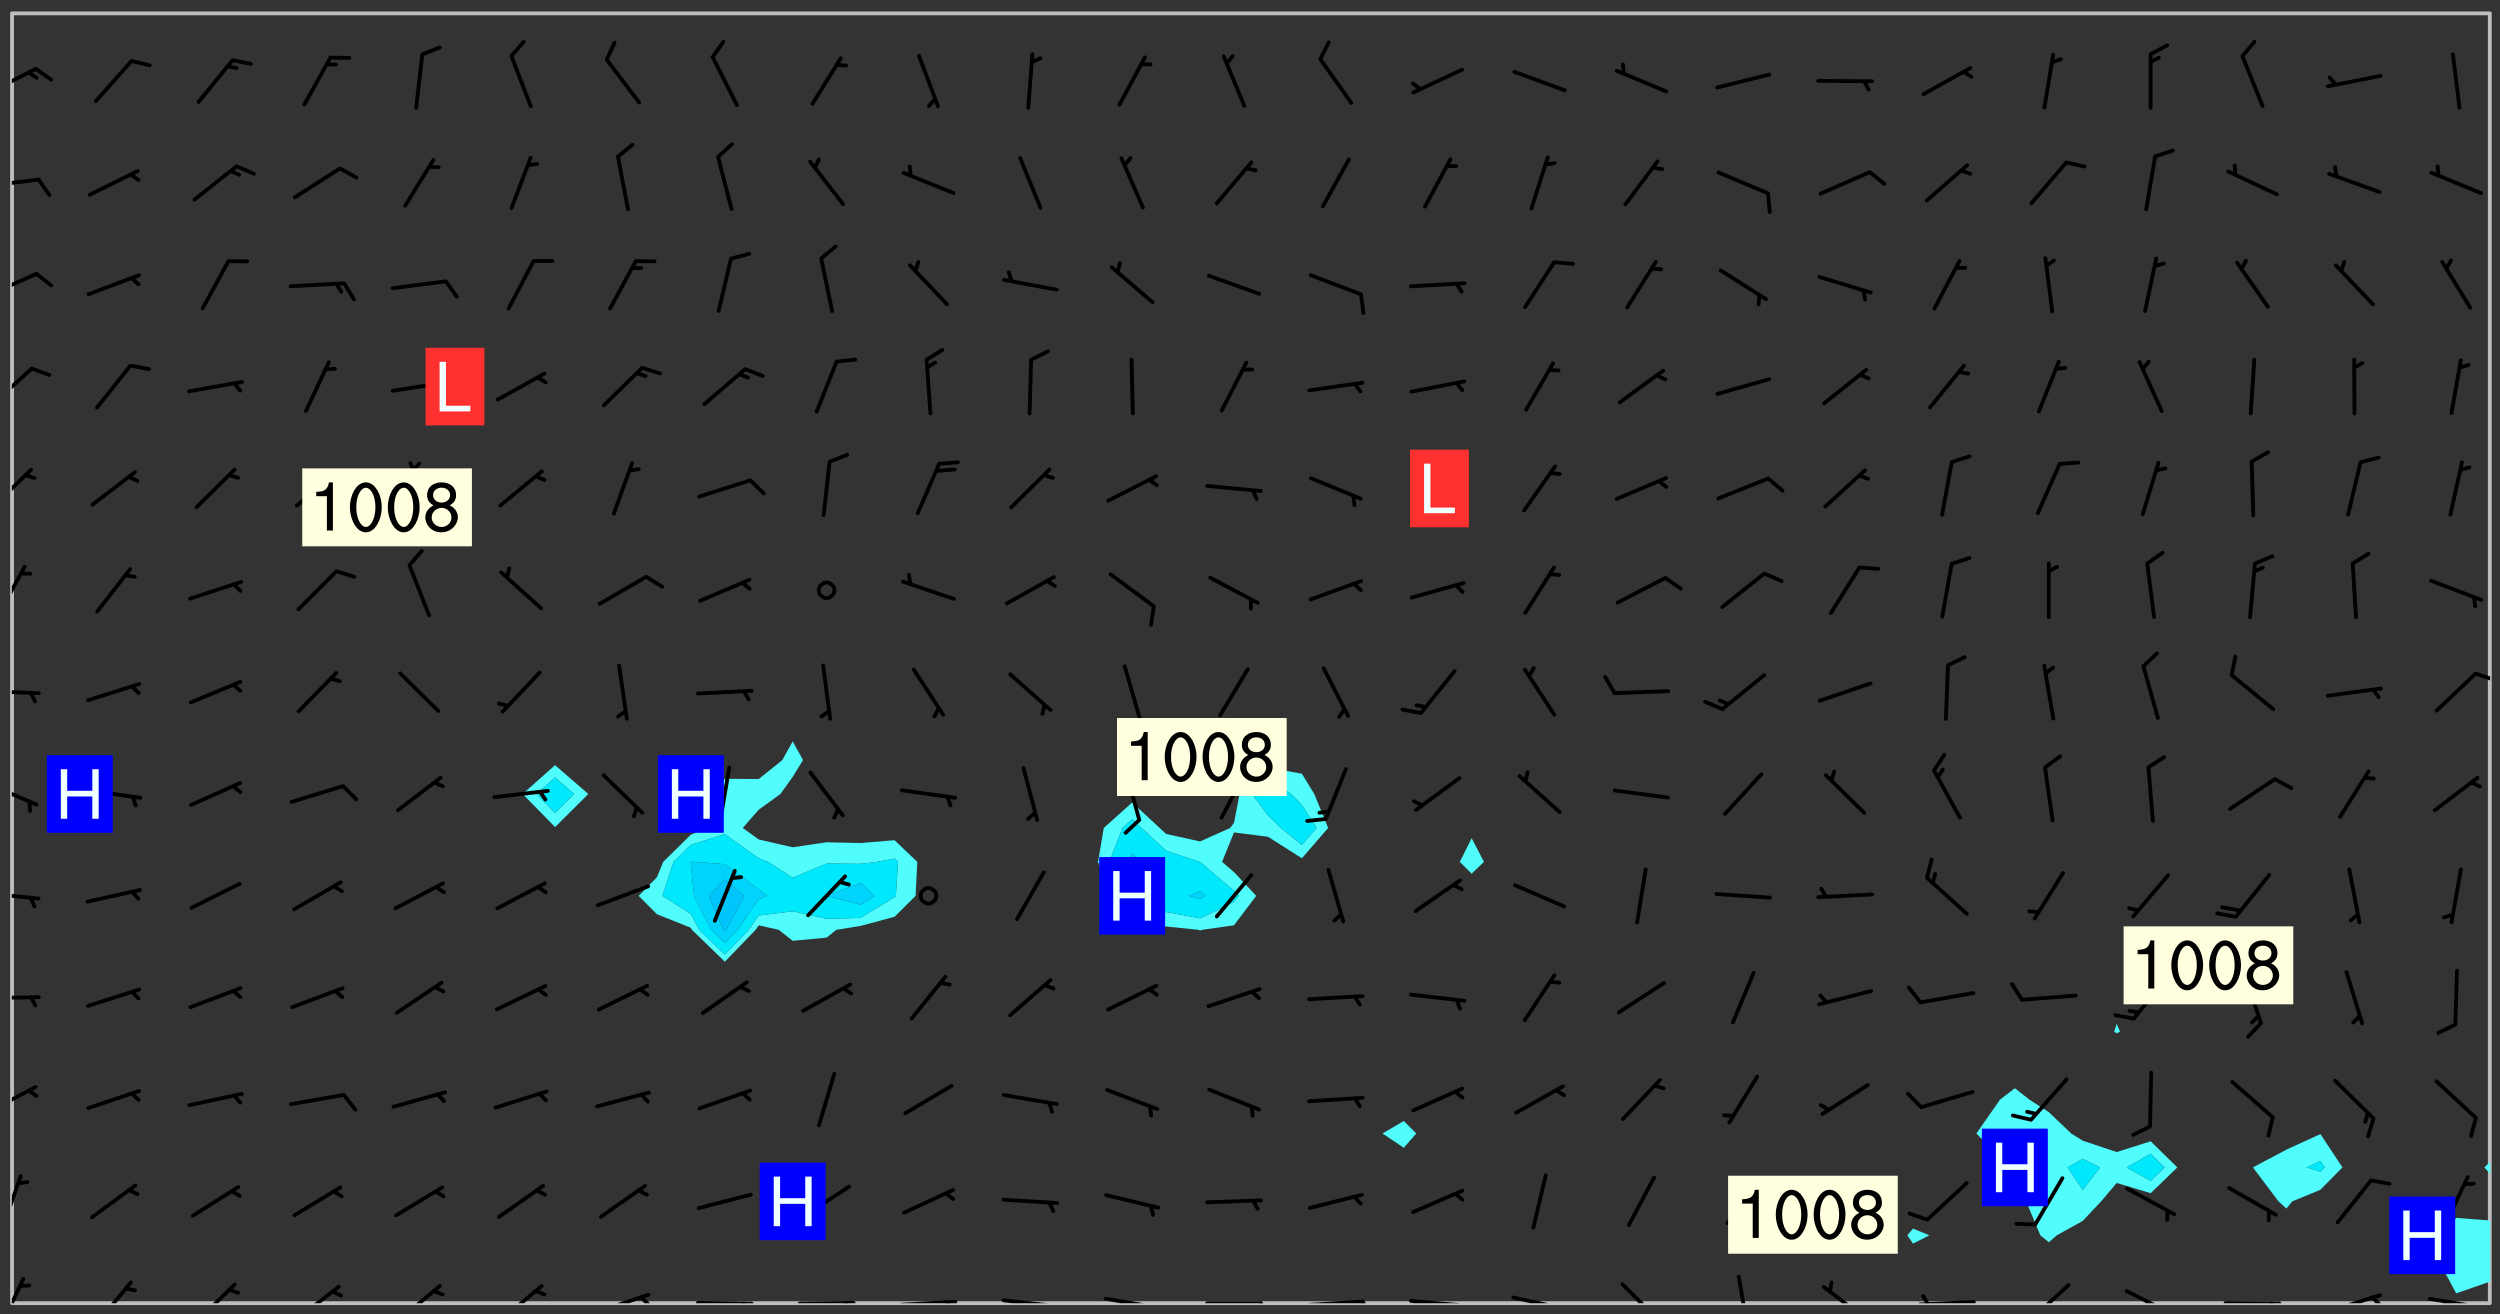 <svg xmlns="http://www.w3.org/2000/svg" role="img" xmlns:xlink="http://www.w3.org/1999/xlink" viewBox="142.45 309.95 326.84 171.84"><rect x="142.45" y="309.95" width="326.84" height="171.84" fill="#333333" stroke="none"/><defs><clipPath id="a"><path d="M144 311.672h1v168.656h-1zm0 0"/></clipPath><clipPath id="b"><path d="M144 311.672h324v168.656H144zm0 0"/></clipPath><clipPath id="c"><path d="M467 311.672h1V462h-1zm0 0"/></clipPath><clipPath id="d"><path d="M144 476h2v4.328h-2zm0 0"/></clipPath><clipPath id="e"><path d="M154 477h6v3.328h-6zm0 0"/></clipPath><clipPath id="f"><path d="M167 477h7v3.328h-7zm0 0"/></clipPath><clipPath id="g"><path d="M180 477h7v3.328h-7zm0 0"/></clipPath><clipPath id="h"><path d="M194 477h7v3.328h-7zm0 0"/></clipPath><clipPath id="i"><path d="M207 477h7v3.328h-7zm0 0"/></clipPath><clipPath id="j"><path d="M220 478h8v2.328h-8zm0 0"/></clipPath><clipPath id="k"><path d="M226 479h2v1.328h-2zm0 0"/></clipPath><clipPath id="l"><path d="M233 480h8v.328h-8zm0 0"/></clipPath><clipPath id="m"><path d="M239 480h2v.328h-2zm0 0"/></clipPath><clipPath id="n"><path d="M246 480h9v.328h-9zm0 0"/></clipPath><clipPath id="o"><path d="M252 480h2v.328h-2zm0 0"/></clipPath><clipPath id="p"><path d="M260 479h8v1.328h-8zm0 0"/></clipPath><clipPath id="q"><path d="M266 479h2v1.328h-2zm0 0"/></clipPath><clipPath id="r"><path d="M273 479h8v1.328h-8zm0 0"/></clipPath><clipPath id="s"><path d="M279 480h2v.328h-2zm0 0"/></clipPath><clipPath id="t"><path d="M286 479h9v1.328h-9zm0 0"/></clipPath><clipPath id="u"><path d="M292 480h2v.328h-2zm0 0"/></clipPath><clipPath id="v"><path d="M300 480h8v.328h-8zm0 0"/></clipPath><clipPath id="w"><path d="M307 480h2v.328h-2zm0 0"/></clipPath><clipPath id="x"><path d="M313 479h8v1.328h-8zm0 0"/></clipPath><clipPath id="y"><path d="M320 479h3v1.328h-3zm0 0"/></clipPath><clipPath id="z"><path d="M326 479h9v1.328h-9zm0 0"/></clipPath><clipPath id="A"><path d="M332 480h2v.328h-2zm0 0"/></clipPath><clipPath id="B"><path d="M340 479h8v1.328h-8zm0 0"/></clipPath><clipPath id="C"><path d="M354 477h6v3.328h-6zm0 0"/></clipPath><clipPath id="D"><path d="M369 476h3v4.328h-3zm0 0"/></clipPath><clipPath id="E"><path d="M380 477h7v3.328h-7zm0 0"/></clipPath><clipPath id="F"><path d="M393 479h8v1.328h-8zm0 0"/></clipPath><clipPath id="G"><path d="M393 479h2v1.328h-2zm0 0"/></clipPath><clipPath id="H"><path d="M407 477h7v3.328h-7zm0 0"/></clipPath><clipPath id="I"><path d="M420 478h8v2.328h-8zm0 0"/></clipPath><clipPath id="J"><path d="M433 480h8v.328h-8zm0 0"/></clipPath><clipPath id="K"><path d="M439 480h2v.328h-2zm0 0"/></clipPath><clipPath id="L"><path d="M446 479h8v1.328h-8zm0 0"/></clipPath><clipPath id="M"><path d="M452 479h2v1.328h-2zm0 0"/></clipPath><clipPath id="N"><path d="M459 479h9v1.328h-9zm0 0"/></clipPath><clipPath id="O"><path d="M465 480h2v.328h-2zm0 0"/></clipPath><clipPath id="P"><path d="M144 463h2v8h-2zm0 0"/></clipPath><clipPath id="Q"><path d="M144 451h4v5h-4zm0 0"/></clipPath><clipPath id="R"><path d="M144 440h4v1h-4zm0 0"/></clipPath><clipPath id="S"><path d="M144 426h4v2h-4zm0 0"/></clipPath><clipPath id="T"><path d="M144 412h4v4h-4zm0 0"/></clipPath><clipPath id="U"><path d="M144 400h4v1h-4zm0 0"/></clipPath><clipPath id="V"><path d="M465 397h3v3h-3zm0 0"/></clipPath><clipPath id="W"><path d="M144 383h2v8h-2zm0 0"/></clipPath><clipPath id="X"><path d="M144 371h3v6h-3zm0 0"/></clipPath><clipPath id="Y"><path d="M144 357h3v7h-3zm0 0"/></clipPath><clipPath id="Z"><path d="M144 345h4v4h-4zm0 0"/></clipPath><clipPath id="aa"><path d="M144 333h4v2h-4zm0 0"/></clipPath><clipPath id="ab"><path d="M144 318h4v5h-4zm0 0"/></clipPath><g id="ac" clip-path="url(#clip1)"><path fill="#fff" fill-opacity="0" fill-rule="evenodd" d="M0 0h1000v1000H0zm0 0"/><path fill="#d3d3d3" fill-opacity="0" fill-rule="evenodd" d="M162.152 355.867l-.234.293.059.234.117.172.176.234.293.348.113.059.117-.172.059-.234.176-.176.465-.176h.699l.234.293.289.816.059.176.176.23.352.234.699.699.172.176.234.348.234.41.289.582.41.465.23.234.234.176.117.23.176.293.172 1.164v.234l.059.289.059.117.117.117.348.41.117.172.176.176.176.234.117.172.172.352.059.234.234.406.234-.059-.176.176-.059.93h-.582l-.234-.113-.348.113-.117.117-.059.293-.059.176-.117.172-.465.293-.059.234-.059.113v.645l.059.172v.41l.059.059v.406l.059.406.117.176.059.059.23.641-.059.293v.699l-.059.582v.234l-.059.23-.055.352v1.922l.055.117h.426l-.367.117-.023.352.891 1.168 1.742.539 1.34.359v.539l.09.809.535.715 1.52.27.891-.086.09 1.164.535.18 1.16-.18 2.055-.984 1.16-.363 1.879-.176 1.695-.18-.18.719-1.516.086-1.25.09-.805.27-1.074.809.27.719.535.898-.18.625-.266.809.266 1.078.625.898.805.18 1.25-.18-.266.723.098.504.055.293v.172l.059.293v.406l.176.117.352.117h.406l.293-.176.113-.117.059-.117.117-.23.059-.176.352-.465.23-.176.176-.059.176.059.059.176.117.988.055.469.059.172.117.234.176.059.816.059h.289l.117.234.059.406.059.352v1.105l.117.293.117.348.289.699.176.352.582.754.352.176.172.059.469.234.641.465.348.234.293.176.293.055.23.062.816.348.293.176.113.172.352.352.117.176.523.641v.289l.059.352v.348l.059.352.059.289.117.059.172.059h.176l.582.234.176.117.176.289.176.234.113.234.293.23.117.117v.41l.059.055.289.234.234.117.059.117.117.172.059.117.23.234.059.176.234.059.117.059-.117.113-.059.117v.117l-.117.293-.117.289v.582l.176.117.117.059.059.117.117.117.113.059.176.348.059.352.059.406v.176l-.059.176-.117.699v.172l.117.176.293.293h.406l.176.117.117.172.117.293v.234h-.527l-.23-.234h-.234l-.176.059-.059.699.059.348.117.176.176.41.117.23.289.469.176.055h.523l.234.059.758.641.059.293v.234l.059.059.23.348v.352l-.117.172v.293l.293.289.293.176.172.059.293.176.293.117.582.406.289.234.293.176.219.16.016.012.23.176.641.523.176.234.117.176.176.176.113.172v.641l.117.176.469.117.582.117.234.059.23.113.293.117.113.059.586.352.289.172.176.062.176.055.176.059.699.352.289.176.234.055.289.176.234.117.641.406.293.117.172.059.234.059.41.059.23.059.234.117.059.172-.41.176.469.059.059.293.113.234.176.055.234.059.176.059.406.117.641.234.117.172.059.234v.176l-.059.117-.059.406.234.234.117.059.348.117.641.23.176.117.289.117.176.176.234.465.582 1.105.176.176.348.176.176.117.352.117 1.047.523.234.059.465.113.293.059.465.176.758.582.234.234.348.465.176.176.289.234.816.699.293.176.289.289.293.176.293.289.695.641.176.176.293.234.289.234.469.289.641.582.348.234.234.293.348.348.352.465.934.992.348.406.117.176.234.059.113.117.645.176.23.113.234.059.293.176.23.117.934.699.406.406.234.176.406.176.234.117.816.348.348.234.234.117.293.289.23.117.758.352.352.172.23.059.293.117.234.059.871.176h.816l.469.23.172.059.875.699.465.117.293.059.176.059.23.059.469.059.348.059.352.059.406.059h.293l.172.059v.23l.176.176h.293l.348.059.352.059.699.117h.641l.465-.234.293-.176.172-.117.41-.172.289-.176.934-.465.469-.293.523-.293.465-.172.465-.176 1.051-.465.289-.117.41-.117.289-.117.527-.176 1.516-.699.582-.348.289-.059.293-.059.348-.117.875-.23.352-.117h.113l.234-.059.875-.234.234-.059h.812l.352-.059.816-.117.172-.059.352-.055.293-.059.23-.059.816-.176.176-.059h.348l.234-.059.465-.117.758-.172.234-.059h.348l.41-.117.289-.059 1.285-.059h.289l.41-.059.23-.059h.176l.875-.117h.406l.41-.117h.348l.352-.113.871-.059h1.75l1.047.289.41.117.289.117.352.117.289.117 1.051.172.289.059h.293l.293.059.172.059.41.059.172.059.117.059h.117l.117.059.352.059h.113l.41.066 1.922.395 1.926.395 1.52.449 1.695.719 2.145.805 1.605-.719 1.43-.805 1.16-1.078 1.25-.449 3.035-.719 1.875-.359 2.145-1.348 2.234-1.254 2.5-1.258 1.695-.449 1.785-.18 1.16-.27.625.539 1.34-.27.715-.988.984-1.344.445-.18.805-.359 1.875-.539 1.785-.449 1.25-.27 1.16-.09 1.699-.09 1.961-.27 1.25-.09h.539l.625-.09h.891l2.145-.18 2.41-.18 2.59-.09 1.695.18 1.609.09 1.43.359 1.16.719 1.875.988 1.16 1.527.266.715.629.09.355.898.535.539.535 1.527 1.074.359h.535l-.805.535.09 1.707.715 2.695.891.805.895.988.715 1.258 1.785.539 1.52-.18.355 1.344 1.609-.805.98-.539.27.27.316-.215.219-.145.801.449.449-.359h.355l.535-.27.539-.719.535-.27.625-.988 1.16.449.84.371 1.395.617 1.695-.18h1.605l1.785.09.18-1.707.535-1.344.805.27.492.848.402.406-.09.539v.359l.715.449.711-.27h1.43l.359.988.445 1.258.715 1.344 1.25.629 1.695.629.715-.18.18-.539.98-.09.449.359.086 1.258-.266.629-.535.18v.539l.715.984.266.539.984.988.801 1.078-.266.359-.09.898-.625 2.332-.355 2.066-.09 1.793-.18.719-.09.539v1.438l-.98 1.883-.359 1.707-.535.898-.805 1.168-.266.539 2.055 1.254.086.359-.355.539-.09-.18v.809l.09 1.438-.445.715-1.074.094-.266.715.535.898.805.719 1.16.809 1.34.27.445.359-.355.449-1.789-.09-1.25-.449-.715-.719-.625-.09-.176 3.59-.188 1.309h89.359V311.703h-55.27v49.082l.762.125 3.289.543 2.023 2.836v2.754l2.352.332 2.348.332h4.051l-1.379 4.16-2.023.707-2.023.703-.543.344-2.594 1.617-.188.117-2.023-2.078-.73-2.742-2.672-2.078-1.375-3.5-.066-.082-1.957-2.672 2.75-1.418v-49.082H294.422v91.414l.117.031.133.012.074.074.105.047.09.059.086.059.09.059.297.297.059.09.031.117.027.117.016.137-.031.117-.059.09-.059.086-.043.105-.047.102-.027.121v.145l.176.27.148.148.074.086.074.074.043.105.062.09.059.086.043.105.059.09.047.102.043.105.059.086.117.18.074.074.062.086.059.09.043.105.059.09.059.086.062.09.059.09.043.102.117.18.074.074.059.086.074.074.09.059.105.047h.148l.133-.016.133.016.102-.047.074-.074.047-.102-.016-.133v-.148l-.047-.105-.027-.117-.047-.102-.027-.121-.043-.102-.062-.09-.043-.102-.043-.105-.031-.117-.016-.133-.012-.137.086-.059.059-.086.121-.031.043.105.016.133v.117l.059.102.059.09.09.059.148.148.059.09.043.105-.012.102.086.059.105.047.086.059.09.059.074.074-.117.027-.105.047-.086.059-.074.074-.059.09-.062.086-.027.121-.047.102-.043.105-.031.117-.012.133-.016.133v.148l.027.117.047.105.043.102.059.09.074.074.09.059.074.074.09.059.059.09.043.105.047.102.117.031.133.016h.148l.117-.031.105.043.043.105.047.102.027.121L299.5 410l.027.117.031.121.027.117.105.043.102.047.133-.016.148.148.062.086.074.074.07.074.09.062.105.043.102.043.117.031.137.016.117-.031.074-.074.027-.117-.012-.133-.031-.121-.027-.117.043-.105h.117l.09.062.117.027h.148l.133.016h.148l.133.016.133-.016h.148l.133-.016.133-.012.137.012.117-.027.133-.016.191-.059-.059.176-.016.133-.027.121-.016.133-.059.086-.133.016-.105.047-.105.043-.117.031-.117.027-.266.031h-.148l-.133.016-.074.074.059.086.148.148.117.18.074.07.09.062.09.059.086.059.09.059.102.043.105.062.105.043.086.059.105.047.102.043.18.117.059.09-.043.102-.047.105.016.133.223.223.059.09.043.102.031.121.043.102.016.133.031.117.012.137.031.117.148.148.102.043.105.043.117.031.133.016.137.016h.117l.117-.031.09-.059.043-.105.047-.102.043-.105.031-.117.012-.133v-.148l-.012-.133-.016-.133-.031-.117-.043-.105-.047-.105-.043-.102-.043-.105-.016-.133.016-.133.027-.117.031-.117.027-.121.047-.102.09-.059.086-.062.074-.074.09-.059.223-.223.059-.086.074-.074.117-.18.059-.086v-.148l-.074-.074-.102-.047-.105-.043-.102-.043-.059-.09-.047-.105-.027-.117.09-.059.117-.031.102-.043.18-.117.148-.148.012-.133-.012-.105-.09-.059-.133.016h-.148l-.133.016-.133-.016-.121-.031-.086-.059-.074-.074-.059-.09-.062-.086-.117-.18-.059-.086.031-.121.086-.059.121-.031.059-.086v-.121l-.031-.117-.059-.09-.059-.086-.047-.105-.027-.117-.016-.133.059-.09.074-.074.09-.059.117-.18.074-.074.059-.086.148-.148.121-.031.133-.016.133.016.074.074.043.105.016.133-.031.117-.117.031-.133.012-.148.148-.043.105-.047.102-.027.121-.031.117v.148l.031.117.043.105.059.09.074.07.074.074.117.031.121.027.117-.027.133-.016h.117l.09.059.074.074.047.105.059.086.102.047.133.016.105.043.086.059-.012.105-.074.074-.18.117-.059.09-.09.059-.07.074-.074.074-.062.09-.027.117-.016.133.016.133-.016.133v.148l.016.133.027.117.031.121.074.074.09.059.086.059.09.059.117.031v.086l-.102.047-.09.059-.266.031-.117.027h-.148l-.105.043-.102.047-.059.09-.062.234-.012.133-.031.121-.016.133v.293l-.012.133.012.137.016.133.133.016.133.012.121.031.086.059.074.074.047.105.043.102.016.133v.445l-.016.133v.445l.031.266.027.117.016.133.031.117.086.211.031.266v.148l-.031.117-.027.117-.031.121-.027.117-.031.117-.031.121-.012.133-.016.133.09.059.117-.031.102.016.047.105-.031.266v.441l-.043.105-.047.105-.043.102-.043.105-.059.086-.031.121-.043.117-.031.117-.016.133.016.133.059.09.105.047.086.059.059.086-.012.137-.031.117-.043.102v.445l-.016.133v.148l-.031.117-.043.105-.027.117-.047.105-.043.102-.031.121-.027.117-.031.133-.031.117-.027.117-.043.105-.031.117-.031.121-.012.133-.016.133v.297l.027.117v.148l.047.398.027.117.059.09.121.031h.148l.133-.016.059.09v.117l-.059.09-.09.059-.102.043-.105.047-.09.059-.086.059-.137.016-.117-.031-.133-.016-.102.047-.062.086-.012.137-.016.133-.031.117-.027.117-.016.133-.031.121v.297l.016.133.031.117v.148l.012.133v.148l-.027.117-.047.102-.027.121-.031.117-.059.09-.074.074-.102.043-.105.047-.117.027-.121.031-.102-.047.059-.086.105-.047.027-.117.031-.117.027-.121.031-.117v-.148l.016-.133-.031-.117-.043-.105-.105.016-.074.074-.102.043-.09.062-.074.074-.043.102-.016.133-.031.117L304.25 426l-.031.117-.027.117-.031.121-.027.117-.031.117-.043.105-.09.059h-.09l-.117-.031-.031-.086.016-.137-.031-.117v-.148l-.012-.133v-.148l-.062-.234-.027-.121-.043-.102-.047-.105-.059-.086-.059-.09-.043-.105-.062-.086-.148-.148-.07-.074-.105-.047-.105-.043-.102-.043-.297-.297-.09-.074-.086-.059-.105-.043-.09-.062-.086-.059-.105-.043-.09-.059-.086-.062-.074-.07-.105-.047-.086-.059-.105-.043-.09-.062-.102-.043-.105-.043-.086-.059-.105-.047-.105-.043-.102-.047-.09-.059-.102-.043-.105-.043-.09-.062-.117-.027-.133-.016-.133.016H299.75l-.133.016-.117-.031-.09-.059-.074-.074-.09-.059-.102-.047h-.148l-.121-.027-.102-.043-.074-.074-.117-.18-.09-.059-.102-.043-.09-.062-.105-.043-.09-.059-.086-.059-.105-.047-.059-.086-.059-.09-.043-.105-.047-.102-.074-.074-.086-.059-.074-.074-.09-.059-.223-.223-.043-.105-.031-.266.105-.043h.145l.105.043.074.074.09.059.086.059.105.047.09.059.148.148.07.074.148.148.062.086.074.074.086.059.074.074.09.062.09.059.086.059.27.176.102.047.105.043.102.043.047-.074.059-.086.074-.074.07-.074.105.043.074.074.059.09.043.102.047.105.043.105.121.027.117-.027.074-.09.043-.105.059-.09.074-.074.105-.043.117-.027.133.012.09.059.148.148.059.09.043.105.047.102.043.105.043.102.105.047.105.043.133.016.086-.059.059-.09.074-.074.105-.043.117.027.105.047.102.043.105.043.102.047.18.117v.117l-.016.133.016.133.016.137.059.086.102.047.121.027.117.031h.148l.117-.031.059-.09.18-.117.059-.09.074-.074.059-.086.117-.18.18-.117.117.031.09.059.043.074-.016.133v.117l.09.059h.148l.133-.016.133-.012.266-.031.105-.043.117-.031.121-.027.074-.074.07-.074.062-.09-.016-.105-.047-.102-.102-.043-.105-.016-.117.027-.266.031h-.148l-.074-.074-.09-.059-.117-.031-.117-.027-.133-.016h-.148l-.133.016h-.297l-.105-.047-.148-.148-.043-.102-.059-.09.223-.223.086-.059.105-.043.117-.031.133-.016.133.016.137.016.102.043.133-.012.09-.062.102-.043.062-.09-.047-.102-.09-.059-.117-.031-.102-.043-.059-.09-.062-.09v-.117l.016-.133.105-.047.074-.07v-.121l-.09-.059-.031-.117.09-.059.074-.074.043-.105.059-.09.047-.102.016-.133v-.148l-.047-.105-.043-.102-.09-.059-.133-.016-.102-.043-.137-.016-.117-.031h-.445l-.133-.016-.133-.012-.133-.016-.117-.031h-.148l-.133-.016-.133-.012-.266-.031-.121-.043-.086-.059-.074-.074v-.148l.012-.133.105-.047.102-.043.133-.016h.152l.133-.016h.293l.121.031.102.043.09.059.234.062.121-.047.09-.059.102-.043.133-.016.105.043.102.047.133.012.121-.027h.145l.121-.031.117-.027.105-.047.074-.074.086-.059.148-.148.059-.086.047-.105.027-.117.016-.105-.102-.043-.09-.059-.117-.031-.105-.043-.09-.062-.074-.086-.074-.074-.102-.043-.105-.047-.102-.043-.059-.09-.047-.102-.086-.211-.062-.086-.059-.09-.074-.074-.086-.059h-.27l-.117.031-.09.059-.102.043-.133.016-.105-.016-.027-.117-.062-.09-.117-.031-.102-.043-.148-.148-.031-.117-.016-.105.074-.074.18-.117.117-.027.117-.031.137.016.102.043.105.043.102.047.105.043.117.031.133.016.117.027.133.016.105-.016.09-.059-.074-.074-.105-.043-.074-.074-.074-.09-.148-.148-.086-.059-.09-.059-.074-.074-.09-.059-.102-.047-.121-.027-.102-.047-.105-.043-.117-.031-.102-.043-.121-.031h-.148l-.117.031-.105.043-.086.062-.18.117-.086.059-.09.059-.105.047-.086.059-.105.043-.102.043-.105.047-.074.074-.059.09-.059.086-.047.105-.059.086-.074.074-.133-.012-.117-.031h-.117l-.074.074-.09.059-.074.074-.09.059-.086.059-.105.047-.102.043-.137.016-.102-.043-.148-.148-.105-.047h-.086l-.105.047-.102.043-.121.031-.117-.031-.074-.074v-.117l.031-.121.074-.07.059-.09.074-.074.117-.031.105-.043h.293l.133-.016.137-.016.102-.043.09-.059.102-.047.09-.059.133-.012.09.059.133.012.09-.059.086-.059.105-.043.09-.059.086-.062.09-.059.148-.148.059-.086.059-.09.105-.043.133-.016.117.027.121.031.059-.059.059-.09.031-.266.027-.117.105.012.133.016.102-.043.09-.059.059-.09.074-.074.059-.09.047-.102.012-.133-.012-.133-.047-.105-.148-.148-.059-.09-.059-.086-.043-.105v-.445l.016-.133v-.148l.012-.133-.059-.059-.09.059-.102-.043-.18-.117-.086-.059-.062-.09-.059-.09-.074-.074-.086-.059-.121.031-.102.012-.105.047-.086.059-.105.043-.148.148-.09.059-.086.059-.09.062-.105.043-.133.016v-.121l.105-.043.117-.031.074-.07.043-.105v-.148l-.027-.117-.148-.148-.133-.016h-.148l-.117.031-.105.043-.102.043-.09.062-.117.027-.074-.074.012-.133-.043-.102-.043-.105-.09-.059-.117.027-.121.031-.117.031-.102.043-.121.031-.102.043-.105.043-.09.059-.102.016v-.117l.016-.133-.059-.09-.074.043-.148.148-.059.09-.074.074-.047.105-.043.102-.074.074-.059.09-.074.074-.059.086-.074.074-.09.062-.074.07-.074.074-.102.016-.133.016-.105-.043v-.121l.148-.148.043-.102.059-.09.047-.102.043-.105.059-.09.031-.117.043-.102.031-.121.027-.117.047-.105.043-.102.043-.105.074-.07.09-.062.09-.059.102-.043h.297l.266-.031.105-.043-.074-.074-.117-.031-.105-.043-.09-.059-.102-.047-.09-.059-.102-.043-.105-.043-.09-.062-.086-.059-.105-.043-.102-.043-.121-.031-.117-.031-.102-.043L297.5 410.25l-.102-.043-.09-.059-.043-.105-.016-.133.102-.043.133-.016.137.016.133-.016.102-.043.059-.09.016-.105-.09-.059-.074-.074-.102-.043-.09-.059-.148-.148-.043-.105-.016-.133v-.293l-.059-.09-.09-.059-.074-.074-.043-.105-.031-.117-.059-.09-.074-.074-.117-.027-.074-.074-.09-.059-.09-.062-.086-.059-.074-.074-.059-.086-.047-.105-.086-.059-.148-.148-.195-.059-.133.016-.102.043-.074.074-.047.102-.043.105-.059.09-.059.086-.297.297-.09.059h-.086l-.062-.086-.043-.105.031-.117.059-.09.027-.117-.012-.133-.09-.062-.105.047-.117.027-.117.031-.27.176-.102.047-.117.027-.105.047-.09.059-.102.043-.059-.086-.047-.105.016-.133.047-.105.07-.074.074-.07.059-.09v-.148l-.043-.105h-.238l-.102.047-.031.117-.027.117-.031.121-.074.043-.133.016-.074-.047-.043-.102-.043-.105-.047-.102-.043-.105-.121.031-.102.043-.133.016-.117.031-.105.043-.09.059-.102.047-.121.027-.133.016-.102-.043-.059-.09-.047-.105-.043-.102-.043-.105v-.117l.059-.09.086-.059.18-.117.102-.047.105-.043.105-.059.102-.043.09-.062.102-.043.105-.059.102-.047.09-.059.105-.043.102-.043.09-.062.102-.043.137-.016.117.031.102.043.121.031.102.043.105.047.102.043.105.043.102.047.105.043.102.043.105.047.086.059.105.043.117.031.105.043.102.047.09.059.105.043.102.043.105.047.117.027.102.047.121.027h.148l.086-.059.016-.102.059-.09-.027-.117-.074-.074-.117-.18-.074-.074-.09-.074-.18-.117-.086-.059-.105-.043-.102-.047-.27-.176-.059-.09-.074-.074-.059-.09-.043-.102-.031-.117-.016-.137v-.562l-.012-.133-.016-.133-.031-.117-.016-.133-.012-.133-.031-.121-.223-.223-.059-.086-.016-.105.031-.117.133-.016v-91.414H172.992v1.453l-.059.234-.352 1.051-.172.523-.117.348-.176.41-.117.172-.234.293-.23.059h-.352l-.117.059-.23.406v.293l.117.176.23.23.117.234.641.758.293.465.176.234.23.352.234.348.641.816.176.465.172.41.117.695.176.469.117 1.398.059.465v.875l.117 1.047v4.781l-.059.465-.352 1.281-.176.523-.113.41-.352.93L172.934 336l-.234.582-.117.176-.172.348-.176.406-.352.816-.059.293-.113.293-.117.289-.059.176-.117.875-.059.406-.059.117-.059.176-.059.172-.23.527-.117.172v.234l-.117.234-.059.172-.176.586v.289l-.059.176v.293l-.059.113-.059.527v.172l-.055.234v2.621l-.176.816-.117.176-.176.234-.117.172-.113.234-.586.934-.23.289-.293.465-.176.234-.289.352-.352.699-.113.23-.176.41-.176.23-.406.527-.816.699-.293.172-.289.234-.176.117-.176.176-.523.406-.527.176-.172.176-.234.055-.641.176h-.758m12.211 31.023l-1.074.449.359.895 1.25-.715.445-.539-.98-.09"/><path fill="#d3d3d3" fill-opacity="0" fill-rule="evenodd" d="M201.508 416.598h-.895l.449.629.98.359.805-.09.445-.988-.176.09-.715-.355-.895.355m154.621 59.07l-.059-.523v-.293l.113-.293.059-.23.469-.469h.113l.117-.113.117-.059h.176l.234-.059h.348l.234.059.117.059.23.172.059.176.117.582v.293l-.117.176-.172.289-.176.176-.527.523-.23.234-.117.059h-.176l-.117-.059-.406-.293-.176-.117-.117-.059-.059-.113-.055-.117m6.641-10.957l-.059-.172v-1.109l.059-.172.176-.059.172-.059h.176l.234-.059.117.059.059.699-.059.172-.117.176-.117.059-.234.523-.113.059h-.234l-.059-.117m9.613-14.391l-.117-.176v-.699l.293-.875.117-.172.176-.352.113-.23.117-.293.352-.758.117-.23.172-.234h.176l.117-.059h.641l.117.059.234.234.172.113.352.293.117.117.113.176v.113l.117.059.117.117v.699l-.059.176v.23l-.059.176-.348 1.051-.117.23-.117.234-.117.059-.23.234-.641.289h-.875l-.41-.117-.641-.465"/><path fill="none" stroke="#bebebe" stroke-linecap="round" stroke-linejoin="round" stroke-miterlimit="10" stroke-width=".5" d="M467.957 311.695H144.027v168.625h323.93v-168.625"/><g clip-path="url(#a)"><path fill="#fff" fill-opacity="0" fill-rule="evenodd" d="M144 475.891v4.438h.004H144V311.672h.004H144v164.219"/></g><g clip-path="url(#b)"><path fill="#fff" fill-opacity="0" fill-rule="evenodd" d="M144.004 480.328V311.672h71.012v98.312l-4.238 3.77 4.238 4.324 4.348-4.324-4.348-3.77v-98.312h31.066V406.875l-1.355 2.441-3.082 2.48-4.438-.031-1.316 1.988-.938 4.438-2.188.883-3.609 3.555-.828 2.008-2.383 2.434 2.383 2.398 4.438 1.777.141.262 4.301 4.168 4.031-4.168.406-.582 2.613.582 1.824 1.438 4.438-.418 1.273-1.02 3.164-.512 4.441-1.195 2.746-2.73.227-4.441-2.973-2.836-4.441.371-4.438-.102-4.438.656-4.438-1.02-2.094-1.508 2.094-2.391 2.832-2.047 1.605-2.238 1.352-2.199-1.352-2.441v-95.203h62.137v98.629l-3.707 3.453-.73 3.758-.492.68-3.945 1.766-4.441-.98-.844-.785-3.594-3.328-3.707 3.328-.73 4.289-.094.148.094.07 1.543 4.371 2.359 4.438.535.633 1.262-.633 3.176-.434 4.195.434.246.086.285-.086 4.152-.59 2.906-3.848-2.906-3.109-1.559-1.332 1.559-3.852 4.438.566 4.438 2.816 3.434-3.969-1.812-4.438-1.621-2.648-4.438-.805v-98.629h17.754V456.5l-2.777 1.637 2.777 1.875 1.633-1.875-1.633-1.637V311.672h8.875v107.859l-1.551 3.098 1.551 1.543 1.609-1.543-1.609-3.098V311.672h57.699v158.895l-.742.887.742 1.086 2.133-1.086-2.133-.887V311.672h13.316v140.543l-1.93 1.484-2.508 3.59-.59.848.59.621 4.438 1.625 2.523 2.191-1.051 4.441 1.863 4.438 1.102.91 1.039-.91 3.398-1.887 2.398-2.551 2.043-2.41 4.438 1.34 3.488-3.371-3.488-3.418-4.438 1.41-4.441-1.484-1.512-.945-2.926-2.793-2.559-1.645-1.879-1.484V311.672h13.316v132.133l-.324 1.016.324.219.43-.219-.43-1.016V311.672h26.629v146.547l-4.438 2.023-4.387 2.332 3.352 4.441 1.035.938.758-.938 3.68-1.52 2.887-2.922-2.887-4.355V311.672h22.188v150.156l-.746.746.746.816v6.125l-4.434-.344-1.902 2.281.219 4.438 1.684 3.148 4.434-1.543v2.832H144.004"/></g><path fill="#50fcfc" fill-rule="evenodd" d="M215.016 418.078l-4.238-4.324 4.238-3.77v1.609l-2.43 2.16 2.43 2.477 2.488-2.477-2.488-2.16v-1.609l4.348 3.77-4.348 4.324"/><path fill="#00e8fc" fill-rule="evenodd" d="M215.016 416.23l-2.43-2.477 2.43-2.16 2.488 2.16-2.488 2.477"/><path fill="#50fcfc" fill-rule="evenodd" d="M228.328 429.469l-2.383-2.398 2.383-2.434.828-2.008 3.609-3.555 2.188-.883.938-4.438 1.316-1.988v7.23l-4.441 1.402L230.5 422.629l-1.449 4.441 3.715 2.367 1.086 2.07 3.355 3.25 3.141-3.25 1.297-1.863 4.438-.562 4.438.984 4.438-.113 4.441-2.715.172-.168.285-4.441-.457-.434-2.316.434-2.125.254-4.438-.043-4.438 1.863-3.211-2.074-1.227-.465-4.438-3.168v-7.23l4.438.031 3.082-2.48 1.355-2.441 1.352 2.441-1.352 2.199-1.605 2.238-2.832 2.047-2.094 2.391 2.094 1.508 4.438 1.02 4.438-.656 4.438.102 4.441-.371 2.973 2.836-.227 4.441-2.746 2.73-4.441 1.195-3.164.512-1.273 1.02-4.438.418-1.824-1.438-2.613-.582-.406.582-4.031 4.168-4.301-4.168-.141-.262-4.438-1.777"/><path fill="#00e8fc" fill-rule="evenodd" d="M232.766 429.438l-3.715-2.367 1.449-4.441 2.266-2.23v2.207l-.023.023.023.234.418 4.207 2.25 4.438 1.773 1.715 1.66-1.715 2.777-3.996 1.062-.441-1.062-.844-4.438-3.305-4.105-.293-.336-.023v-2.207l4.441-1.402 4.438 3.168 1.227.465 3.211 2.074 4.438-1.863 4.438.043v2.516l-4.438 1.656-.02.016.02.008 4.438 1.141 1.816-1.148-1.816-1.672v-2.516l2.125-.254 2.316-.434.457.434-.285 4.441-.172.168-4.441 2.715-4.438.113-4.438-.984-4.438.562-1.297 1.863-3.141 3.25-3.355-3.25-1.086-2.07"/><path fill="#00d4fc" fill-rule="evenodd" d="M232.766 422.863l-.023-.234.023-.023.336.023 4.105.293v1.996l-2.09 2.152 1.898 4.438.191.184.176-.184 2.383-4.438-2.559-2.152v-1.996l4.438 3.305 1.062.844-1.062.441-2.777 3.996-1.66 1.715-1.773-1.715-2.25-4.438-.418-4.207"/><path fill="#00c4fc" fill-rule="evenodd" d="M237.016 431.508l-1.898-4.438 2.09-2.152v1.992l-.152.16.152.363.184-.363-.184-.16v-1.992l2.559 2.152-2.383 4.438-.176.184-.191-.184"/><path fill="#00b8fc" fill-rule="evenodd" d="M237.207 427.434l-.152-.363.152-.16.184.16-.184.363"/><path fill="#00d4fc" fill-rule="evenodd" d="M250.52 427.078l-.02-.008.02-.016 4.438-1.656 1.816 1.672-1.816 1.148-4.438-1.141"/><path fill="#50fcfc" fill-rule="evenodd" d="M286.027 422.699l-.094-.07.094-.148.73-4.289 3.707-3.328v2.188l-1.27 1.141-1.719 4.438 2.422 4.441.566.938 4.438 1.18 4.441.82 4.438-2.133.609-.805-.609-.652-4.434-3.789-.004-.004-4.441-1.457-3.207-2.977-1.23-1.141v-2.188l3.594 3.328.844.785 4.441.98 3.945-1.766.492-.68.73-3.758 3.707-3.453v1.496l-2.102 1.957 2.102 2.789 1.68 1.648 2.758 2.219 1.922-2.219-1.922-2.988-1.418-1.449-3.02-1.957v-1.496l4.438.805 1.621 2.648 1.812 4.438-3.434 3.969-4.438-2.816-4.438-.566-1.559 3.852 1.559 1.332 2.906 3.109-2.906 3.848-4.152.59-.285.086-.246-.086-4.195-.434-3.176.434-1.262.633-.535-.633-2.359-4.438-1.543-4.371"/><path fill="#00e8fc" fill-rule="evenodd" d="M289.898 427.07l-2.422-4.441 1.719-4.438 1.27-1.141v4.488l-.547 1.09.547.926 1.207-.926-1.207-1.09v-4.488l1.23 1.141 3.207 2.977 4.441 1.457v3.824l-1.477.621 1.477.41.715-.41-.715-.621V422.625l.004.004 4.434 3.789.609.652-.609.805-4.438 2.133-4.441-.82-4.438-1.18-.566-.938"/><path fill="#00d4fc" fill-rule="evenodd" d="M290.465 423.555l-.547-.926.547-1.09 1.207 1.09-1.207.926m8.879 3.926l-1.477-.41 1.477-.621.715.621-.715.41"/><path fill="#00e8fc" fill-rule="evenodd" d="M308.219 416.543l-2.102-2.789 2.102-1.957 3.02 1.957 1.418 1.449 1.922 2.988-1.922 2.219-2.758-2.219-1.68-1.648"/><path fill="#50fcfc" fill-rule="evenodd" d="M325.973 460.012l-2.777-1.875 2.777-1.637 1.633 1.637-1.633 1.875m8.875-35.84l-1.551-1.543 1.551-3.098 1.609 3.098-1.609 1.543m57.699 48.367l-.742-1.086.742-.887 2.133.887-2.133 1.086m8.879-13.781l-.59-.621.59-.848 2.508-3.59 1.93-1.484 1.879 1.484 2.559 1.645 2.926 2.793 1.512.945v2.363l-1.984 1.129 1.984 2.957 2.277-2.957-2.277-1.129v-2.363l4.441 1.484 4.438-1.41v1.625l-3.148 1.793 3.148 1.77 1.828-1.77-1.828-1.793v-1.625l3.488 3.418-3.488 3.371-4.438-1.34-2.043 2.41-2.398 2.551-3.398 1.887-1.039.91-1.102-.91-1.863-4.438 1.051-4.441-2.523-2.191-4.438-1.625"/><path fill="#00e8fc" fill-rule="evenodd" d="M414.738 465.531l-1.984-2.957 1.984-1.129 2.277 1.129-2.277 2.957"/><path fill="#50fcfc" fill-rule="evenodd" d="M419.18 445.039l-.324-.219.324-1.016.43 1.016-.43.219"/><path fill="#00e8fc" fill-rule="evenodd" d="M423.617 464.344l-3.148-1.77 3.148-1.793 1.828 1.793-1.828 1.77"/><path fill="#50fcfc" fill-rule="evenodd" d="M440.336 467.016l-3.352-4.441 4.387-2.332 4.438-2.023v3.508L444 462.574l1.809.57.562-.57-.562-.848v-3.508l2.887 4.355-2.887 2.922-3.68 1.52-.758.938-1.035-.938"/><path fill="#00e8fc" fill-rule="evenodd" d="M445.809 463.145L444 462.574l1.809-.848.562.848-.562.57"/><path fill="#50fcfc" fill-rule="evenodd" d="M461.879 475.891l-.219-4.438 1.902-2.281 4.434.344v7.98l-4.434 1.543-1.684-3.148m6.117-12.5l-.746-.816.746-.746v1.562m0 6.125v7.98H468v-7.98h-.004"/><path fill="#fff" fill-opacity="0" fill-rule="evenodd" d="M467.996 463.391v6.125H468v-6.121l-.004-.004"/><path fill="#50fcfc" fill-rule="evenodd" d="M467.996 461.828v1.562l.004.004v-1.57l-.004.004"/><g clip-path="url(#c)"><path fill="#fff" fill-opacity="0" fill-rule="evenodd" d="M467.996 311.672H468v150.152-150.152h-.004"/></g><g clip-path="url(#d)"><path fill="none" stroke="#000" stroke-linecap="round" stroke-linejoin="round" stroke-miterlimit="10" stroke-width=".5" d="M145.496 477.148l-2.992 6.359"/></g><path fill="none" stroke="#000" stroke-linecap="round" stroke-linejoin="round" stroke-miterlimit="10" stroke-width=".5" d="M145.062 478.074l1.223-.059"/><g clip-path="url(#e)"><path fill="none" stroke="#000" stroke-linecap="round" stroke-linejoin="round" stroke-miterlimit="10" stroke-width=".5" d="M159.543 477.613l-4.457 5.434"/></g><path fill="none" stroke="#000" stroke-linecap="round" stroke-linejoin="round" stroke-miterlimit="10" stroke-width=".5" d="M158.895 478.402l1.203.242"/><g clip-path="url(#f)"><path fill="none" stroke="#000" stroke-linecap="round" stroke-linejoin="round" stroke-miterlimit="10" stroke-width=".5" d="M173.141 477.871l-5.02 4.914"/></g><path fill="none" stroke="#000" stroke-linecap="round" stroke-linejoin="round" stroke-miterlimit="10" stroke-width=".5" d="M172.41 478.586l1.168.371"/><g clip-path="url(#g)"><path fill="none" stroke="#000" stroke-linecap="round" stroke-linejoin="round" stroke-miterlimit="10" stroke-width=".5" d="M186.727 478.184l-5.562 4.289"/></g><path fill="none" stroke="#000" stroke-linecap="round" stroke-linejoin="round" stroke-miterlimit="10" stroke-width=".5" d="M185.918 478.809l1.117.504"/><g clip-path="url(#h)"><path fill="none" stroke="#000" stroke-linecap="round" stroke-linejoin="round" stroke-miterlimit="10" stroke-width=".5" d="M199.957 478.078l-5.395 4.5"/></g><path fill="none" stroke="#000" stroke-linecap="round" stroke-linejoin="round" stroke-miterlimit="10" stroke-width=".5" d="M199.172 478.734l1.137.461"/><g clip-path="url(#i)"><path fill="none" stroke="#000" stroke-linecap="round" stroke-linejoin="round" stroke-miterlimit="10" stroke-width=".5" d="M213.273 478.078l-5.395 4.504"/></g><path fill="none" stroke="#000" stroke-linecap="round" stroke-linejoin="round" stroke-miterlimit="10" stroke-width=".5" d="M212.488 478.73l1.137.465"/><g clip-path="url(#j)"><path fill="none" stroke="#000" stroke-linecap="round" stroke-linejoin="round" stroke-miterlimit="10" stroke-width=".5" d="M227.223 479.219l-6.664 2.223"/></g><g clip-path="url(#k)"><path fill="none" stroke="#000" stroke-linecap="round" stroke-linejoin="round" stroke-miterlimit="10" stroke-width=".5" d="M226.254 479.539l.891.848"/></g><g clip-path="url(#l)"><path fill="none" stroke="#000" stroke-linecap="round" stroke-linejoin="round" stroke-miterlimit="10" stroke-width=".5" d="M240.719 480.375l-7.027-.094"/></g><g clip-path="url(#m)"><path fill="none" stroke="#000" stroke-linecap="round" stroke-linejoin="round" stroke-miterlimit="10" stroke-width=".5" d="M239.695 480.363l.562 1.09"/></g><g clip-path="url(#n)"><path fill="none" stroke="#000" stroke-linecap="round" stroke-linejoin="round" stroke-miterlimit="10" stroke-width=".5" d="M254.035 480.285l-7.027.086"/></g><g clip-path="url(#o)"><path fill="none" stroke="#000" stroke-linecap="round" stroke-linejoin="round" stroke-miterlimit="10" stroke-width=".5" d="M253.012 480.297l.59 1.078"/></g><g clip-path="url(#p)"><path fill="none" stroke="#000" stroke-linecap="round" stroke-linejoin="round" stroke-miterlimit="10" stroke-width=".5" d="M267.344 480.141l-7.016.379"/></g><g clip-path="url(#q)"><path fill="none" stroke="#000" stroke-linecap="round" stroke-linejoin="round" stroke-miterlimit="10" stroke-width=".5" d="M266.324 480.195l.633 1.051"/></g><g clip-path="url(#r)"><path fill="none" stroke="#000" stroke-linecap="round" stroke-linejoin="round" stroke-miterlimit="10" stroke-width=".5" d="M280.645 480.707l-6.988-.758"/></g><g clip-path="url(#s)"><path fill="none" stroke="#000" stroke-linecap="round" stroke-linejoin="round" stroke-miterlimit="10" stroke-width=".5" d="M279.629 480.598l.453 1.141"/></g><g clip-path="url(#t)"><path fill="none" stroke="#000" stroke-linecap="round" stroke-linejoin="round" stroke-miterlimit="10" stroke-width=".5" d="M293.93 480.906L287 479.75"/></g><g clip-path="url(#u)"><path fill="none" stroke="#000" stroke-linecap="round" stroke-linejoin="round" stroke-miterlimit="10" stroke-width=".5" d="M292.922 480.738l.391 1.164"/></g><g clip-path="url(#v)"><path fill="none" stroke="#000" stroke-linecap="round" stroke-linejoin="round" stroke-miterlimit="10" stroke-width=".5" d="M307.293 480.328h-7.027"/></g><g clip-path="url(#w)"><path fill="none" stroke="#000" stroke-linecap="round" stroke-linejoin="round" stroke-miterlimit="10" stroke-width=".5" d="M307.293 480.328l1.152 2.168"/></g><g clip-path="url(#x)"><path fill="none" stroke="#000" stroke-linecap="round" stroke-linejoin="round" stroke-miterlimit="10" stroke-width=".5" d="M320.602 480.117l-7.012.426"/></g><g clip-path="url(#y)"><path fill="none" stroke="#000" stroke-linecap="round" stroke-linejoin="round" stroke-miterlimit="10" stroke-width=".5" d="M320.602 480.117l1.281 2.094"/></g><g clip-path="url(#z)"><path fill="none" stroke="#000" stroke-linecap="round" stroke-linejoin="round" stroke-miterlimit="10" stroke-width=".5" d="M333.91 480.625l-7-.594"/></g><g clip-path="url(#A)"><path fill="none" stroke="#000" stroke-linecap="round" stroke-linejoin="round" stroke-miterlimit="10" stroke-width=".5" d="M332.895 480.539l.48 1.129"/></g><g clip-path="url(#B)"><path fill="none" stroke="#000" stroke-linecap="round" stroke-linejoin="round" stroke-miterlimit="10" stroke-width=".5" d="M347.16 481.078l-6.867-1.496"/></g><g clip-path="url(#C)"><path fill="none" stroke="#000" stroke-linecap="round" stroke-linejoin="round" stroke-miterlimit="10" stroke-width=".5" d="M359.527 482.812l-4.969-4.969"/></g><g clip-path="url(#D)"><path fill="none" stroke="#000" stroke-linecap="round" stroke-linejoin="round" stroke-miterlimit="10" stroke-width=".5" d="M370.941 483.793l-1.168-6.93"/></g><g clip-path="url(#E)"><path fill="none" stroke="#000" stroke-linecap="round" stroke-linejoin="round" stroke-miterlimit="10" stroke-width=".5" d="M380.879 478.199l5.586 4.262"/></g><path fill="none" stroke="#000" stroke-linecap="round" stroke-linejoin="round" stroke-miterlimit="10" stroke-width=".5" d="M381.691 478.816l.199-1.211"/><g clip-path="url(#F)"><path fill="none" stroke="#000" stroke-linecap="round" stroke-linejoin="round" stroke-miterlimit="10" stroke-width=".5" d="M393.477 480.48l7.02-.305"/></g><g clip-path="url(#G)"><path fill="none" stroke="#000" stroke-linecap="round" stroke-linejoin="round" stroke-miterlimit="10" stroke-width=".5" d="M394.496 480.438l-.621-1.059"/></g><g clip-path="url(#H)"><path fill="none" stroke="#000" stroke-linecap="round" stroke-linejoin="round" stroke-miterlimit="10" stroke-width=".5" d="M407.719 482.711l5.168-4.762"/></g><g clip-path="url(#I)"><path fill="none" stroke="#000" stroke-linecap="round" stroke-linejoin="round" stroke-miterlimit="10" stroke-width=".5" d="M426.754 481.914l-6.273-3.168"/></g><g clip-path="url(#J)"><path fill="none" stroke="#000" stroke-linecap="round" stroke-linejoin="round" stroke-miterlimit="10" stroke-width=".5" d="M440.445 480.352l-7.027-.047"/></g><g clip-path="url(#K)"><path fill="none" stroke="#000" stroke-linecap="round" stroke-linejoin="round" stroke-miterlimit="10" stroke-width=".5" d="M439.422 480.344l.57 1.09"/></g><g clip-path="url(#L)"><path fill="none" stroke="#000" stroke-linecap="round" stroke-linejoin="round" stroke-miterlimit="10" stroke-width=".5" d="M453.602 479.281l-6.707 2.094"/></g><g clip-path="url(#M)"><path fill="none" stroke="#000" stroke-linecap="round" stroke-linejoin="round" stroke-miterlimit="10" stroke-width=".5" d="M452.625 479.586l.871.863"/></g><g clip-path="url(#N)"><path fill="none" stroke="#000" stroke-linecap="round" stroke-linejoin="round" stroke-miterlimit="10" stroke-width=".5" d="M467.027 480.898l-6.934-1.141"/></g><g clip-path="url(#O)"><path fill="none" stroke="#000" stroke-linecap="round" stroke-linejoin="round" stroke-miterlimit="10" stroke-width=".5" d="M466.02 480.73l.395 1.164"/></g><g clip-path="url(#P)"><path fill="none" stroke="#000" stroke-linecap="round" stroke-linejoin="round" stroke-miterlimit="10" stroke-width=".5" d="M145.164 463.699l-2.328 6.629"/></g><path fill="none" stroke="#000" stroke-linecap="round" stroke-linejoin="round" stroke-miterlimit="10" stroke-width=".5" d="M144.828 464.664l1.211-.184m14.109.453l-5.664 4.16m4.84-3.555l1.105.531m13.172-.93l-5.941 3.746m5.078-3.203l1.062.609m13.148-1.102l-6.008 3.645m5.133-3.117l1.055.629m13.137-1.152l-6.012 3.637m5.137-3.105l1.055.629m13.004-1.363l-5.746 4.043m4.91-3.453l1.094.555M226.77 465l-5.758 4.027m4.922-3.441l1.09.559m13.582-.008l-6.801 1.754m19.652-2.805l-5.875 3.855m19.441-3.402l-6.375 2.949m5.449-2.52l.977.742m13.582.516l-7.012-.426m5.992.363l.512 1.117m13.734-.449l-6.836-1.637m5.84 1.398l.309 1.188m14.098-1.891l-7.023.246m6-.211l.613 1.062M320.5 466.152l-6.809 1.723m5.82-1.473l.824.906m13.301-1.691l-6.449 2.793m5.508-2.387l.961.766m10.879-3.195l-1.617 6.84m12.477-.316l3.293-6.207m9.594 5.938l4.152-5.668m7.734 3.109l7.008-.551m-5.988.469l-.66-1.035m13.883 3.23l5.152-4.777m-5.152 4.777l-2.316-.805m16.426 1.445l3.562-6.059m-3.562 6.059l-2.449-.105m20.633-1.246l-6.172-3.355m5.273 2.867l-.012 1.227m14.188-.672l-6.098-3.488m5.211 2.98l-.039 1.227m13.379-5.211l-4.375 5.496m4.375-5.496l2.414.445m10.215-.875l-3.004 6.355m2.566-5.43l1.227-.059"/><g clip-path="url(#Q)"><path fill="none" stroke="#000" stroke-linecap="round" stroke-linejoin="round" stroke-miterlimit="10" stroke-width=".5" d="M147.105 452.055l-6.211 3.289"/></g><path fill="none" stroke="#000" stroke-linecap="round" stroke-linejoin="round" stroke-miterlimit="10" stroke-width=".5" d="M146.203 452.535l1.016.688m13.426-.645l-6.66 2.242m5.691-1.918l.891.844m13.5-.789l-6.871 1.484m5.871-1.27l.789.938m13.551-1.016l-6.922 1.211m6.922-1.211l1.508 1.934m11.727-2.281l-6.762 1.906m5.777-1.629l.852.887m13.418-1.273l-6.699 2.121m5.723-1.812l.879.859m13.457-1.012l-6.789 1.809m5.801-1.543l.836.898m13.387-1.422l-6.629 2.324m5.664-1.984l.902.832m11.07-3.375l-2.012 6.734m17.344-5.16l-6.047 3.582m19.801-1.203l-6.926-1.176m5.918 1.008l.387 1.164m13.758-.336l-6.57-2.496m5.613 2.133l.156 1.219m14.094-.797l-6.523-2.609m5.574 2.227l.133 1.223m14.375-2.367l-7.012.445m5.992-.383l.645 1.047m13.391-2.324l-6.414 2.871m5.48-2.453l.969.754m13.133-1.461l-6.121 3.449m5.23-2.945l1.035.66m12.535-1.98l-4.848 5.086m4.145-4.348l1.18.332m8.59 4.473l3.652-6m-3.121 5.129l-1.227-.074m12.871-.168l5.926-3.777m-5.062 3.23l-1.066-.605m13.113.266l6.738-2m-6.738 2l-1.719-1.75m16.09 3.395l4.629-5.289m-4.629 5.289l-2.391-.562m3.062-.207l-1.195-.281m16.07 1.918l.16-7.023m-.16 7.023l-2.191 1.102m18.234-2.301l-5.293-4.625m5.293 4.625l-.559 2.387m13.73-2.234l-5.008-4.93m5.008 4.93l-.699 2.352m-.027-3.07l-.352 1.176m14.465-.535l-5.152-4.777m5.152 4.777l-.625 2.375"/><g clip-path="url(#R)"><path fill="none" stroke="#000" stroke-linecap="round" stroke-linejoin="round" stroke-miterlimit="10" stroke-width=".5" d="M147.512 440.32l-7.023.125"/></g><path fill="none" stroke="#000" stroke-linecap="round" stroke-linejoin="round" stroke-miterlimit="10" stroke-width=".5" d="M146.492 440.34l.594 1.07m13.574-2.098l-6.691 2.141m5.719-1.828l.879.855m13.348-1.344l-6.57 2.492m5.617-2.129l.922.809m13.352-1.16l-6.578 2.473m5.621-2.113l.922.809m12.977-1.891l-5.832 3.918m4.984-3.348l1.082.578m13.332-.715l-6.332 3.047m5.41-2.602l.988.723m13.238-1.188l-6.312 3.09m5.395-2.641l.992.719m12.965-1.637l-5.762 4.023m4.922-3.438l1.094.559m13.25-.844l-6.137 3.426m5.242-2.93l1.031.664m12.316-2.184l-4.414 5.469m3.77-4.672l1.207.23m13.191-.602l-5.293 4.617m4.523-3.945l1.148.438m13.441-.355l-6.301 3.109m5.383-2.656l.996.715m13.418-.73L300.449 441.5m5.691-1.91l.895.844m13.566-.254l-7.012.41m5.992-.352l.641 1.047m13.68-.496l-6.98-.809m5.965.691l.445 1.141m12.332-4.359l-3.875 5.863m3.309-5.012l1.223.117m13.668.051l-5.895 3.824m17.617-5.156L369 443.625m11.266-2.375l6.809-1.734M381.258 441l-.828-.91M393.527 441l6.918-1.23M393.527 441l-1.512-1.934m14.781 1.594l7.008-.551m-7.008.551l-1.316-2.07m15.938 4.531l4.398-5.477m-4.398 5.477l-2.414-.457m3.051-.34l-1.203-.227m17.195 1.617l-2.234-6.664m2.234 6.664l-1.688 1.781m1.363-2.75l-.844.891m14.395.105l-2.055-6.719m1.754 5.742l-.867.867m13.344.262l.223-7.023m-.223 7.023l-2.199 1.082"/><g clip-path="url(#S)"><path fill="none" stroke="#000" stroke-linecap="round" stroke-linejoin="round" stroke-miterlimit="10" stroke-width=".5" d="M147.496 427.422l-6.992-.707"/></g><path fill="none" stroke="#000" stroke-linecap="round" stroke-linejoin="round" stroke-miterlimit="10" stroke-width=".5" d="M146.48 427.32l.461 1.133m13.805-2.148l-6.859 1.527m5.859-1.305l.797.93M173.773 425.5l-6.289 3.137m19.496-3.34l-6.07 3.543m5.188-3.027l1.043.648m13.234-1.02l-6.227 3.254m5.32-2.781l1.012.691m13.203-1.176l-6.215 3.277m5.309-2.801l1.016.691m13.387-.762l-6.578 2.465m17.91-4.492l-2.613 6.523m2.234-5.574l1.219-.133m13.59-.102l-4.844 5.09m4.141-4.348l1.184.328m11.438 1.477l-.02-.203-.059-.191-.094-.176-.461-.375-.191-.059-.199-.02-.199.02-.191.059-.461.375-.094.176-.059.191-.02.203.02.199.059.191.094.176.461.375.191.059.199.02.199-.02.191-.059.461-.375.094-.176.059-.191.02-.199m10.547 3.047l3.488-6.098m13.191 6.164l-3.242-6.23m12.684 5.812l4.504-5.395m12.039 6.074l-1.949-6.754m1.668 5.77l-.883.855m16.395-5.246l-5.781 3.996m4.941-3.414l1.09.562m6.953-.543l6.445 2.793m10.652-4.863l-1.121 6.934m10.371-3.703l7.012.473m6.301-.059l7.016-.355m-5.996.305l-.629-1.055m13.828-1.43l5.207 4.715m-5.207-4.715l.598-2.379m.16 3.066l.297-1.191m13.008 5.844l3.715-5.965m-3.176 5.098l-1.223-.086m13.578.648l4.551-5.355m-3.887 4.578l-1.199-.266m13.93 1.109l4.395-5.484m-4.395 5.484l-2.41-.457m3.051-.344l-2.414-.453m17.949 1.961l-1.328-6.902m1.137 5.898l-.957.77m13.188.242l1.227-6.918m-1.047 5.91l-1.168.379"/><g clip-path="url(#T)"><path fill="none" stroke="#000" stroke-linecap="round" stroke-linejoin="round" stroke-miterlimit="10" stroke-width=".5" d="M147.227 415.145l-6.453-2.781"/></g><path fill="none" stroke="#000" stroke-linecap="round" stroke-linejoin="round" stroke-miterlimit="10" stroke-width=".5" d="M146.289 414.738l.098 1.223m14.406-1.707l-6.957-1m5.945.852l.414 1.156m13.645-2.941l-6.418 2.867m5.484-2.449l.965.754m13.434-.77l-6.719 2.062m6.719-2.062l1.734 1.734m11.016-2.836l-5.59 4.262m4.777-3.641l1.113.512m13.711.59l-6.98.82m5.965-.699l.695 1.008m12.668 1.727l-5.047-4.891m4.312 4.18l-.34 1.176m11.277.555l1.176-6.93m-1.004 5.922l-1.164.387m17.016-.043l-4.238-5.605m3.621 4.793l-.516 1.109m15.809-2.605l-6.961-.984m5.945.84l.422 1.152m11.324 1.898l-1.789-6.797m1.527 5.809l-.902.832m14.512.145l-1.859-6.777m1.859 6.777l-1.785 1.684m15.809-8.18l-3.273 6.219m3.273-6.219l2.453-.012m7.918 6.383l2.613-6.523m-2.613 6.523l-2.441.262m2.82-1.211l-1.219.129m12.629-.363l5.664-4.156m-4.84 3.551l-1.105-.531m13.812-3.289l5.23 4.691m-4.469-4.008l.293-1.191m11.395 2.391l6.965.926m7.457 2.125l4.75-5.176m8.434.125l5.012 4.926m-4.281-4.207l.348-1.176m13.051-.156l3.387 6.156m-3.387-6.156l1.344-2.055m-.852 2.949l.672-1.027m13.348-.27l.992 6.957m-.992-6.957l1.984-1.445m11.535 1.426l.586 7m-.586-7l2.062-1.332m14.473 2.887l-5.855 3.887m5.855-3.887l2.156 1.168m10.098-2.199l-3.734 5.953m3.191-5.086l1.223.086m13.566-.102l-5.594 4.25m4.781-3.633l1.113.516"/><g clip-path="url(#U)"><path fill="none" stroke="#000" stroke-linecap="round" stroke-linejoin="round" stroke-miterlimit="10" stroke-width=".5" d="M147.512 400.574l-7.023-.273"/></g><path fill="none" stroke="#000" stroke-linecap="round" stroke-linejoin="round" stroke-miterlimit="10" stroke-width=".5" d="M146.488 400.535l.535 1.105m13.641-2.266l-6.699 2.125m5.727-1.816l.875.859m13.309-1.453l-6.488 2.699m5.543-2.309l.949.781m12.523-2.332l-4.914 5.02m4.199-4.289l1.18.344m7.895-1.035l4.996 4.938m8.402.082l4.832-5.102m-4.129 4.359l-1.184-.324m16.719 1.992l-1.016-6.953m.867 5.941l-.988.727m17.453-3.363l-7.02.348m6-.297l.629 1.051m10.652 2.555l-.91-6.969m.777 5.957l-1 .711m15.914-.242L261.914 397.5m3.285 5.023l-.59 1.074m15.168-.828l-5.254-4.664m4.488 3.988l-.285 1.191m12.715.527l-1.953-6.75m1.953 6.75l-1.762 1.711m15.91-8.098l-3.617 6.027m16.727.113l-3.207-6.254m2.738 5.344l-.699 1.004m10.68-.484l4.402-5.477m-4.402 5.477l-2.41-.457m3.051-.34l-1.207-.23m14.16-4.652l3.844 5.883m-3.285-5.027l.594-1.074m10.574 3.289l7.02-.258m-7.02.258l-1.23-2.125m15.328 4.211l5.457-4.43m-5.457 4.43l-2.262-.957m3.055.312l-1.129-.477m19.703-2.227l-6.652 2.266m16.777-4.645l-.27 7.023m.27-7.023l2.207-1.066m10.383 1.117l1.18 6.926m-1.008-5.918l.973-.75m11.812-.18l1.895 6.766m-1.895-6.766l1.777-1.691m9.766 2.852l5.441 4.449m-5.441-4.449l.48-2.406m19.035 4.156l-6.961.949m5.949-.812l.719.996m12.676-3.078l-5.098 4.836"/><g clip-path="url(#V)"><path fill="none" stroke="#000" stroke-linecap="round" stroke-linejoin="round" stroke-miterlimit="10" stroke-width=".5" d="M466.109 398.02l2.328.777"/></g><g clip-path="url(#W)"><path fill="none" stroke="#000" stroke-linecap="round" stroke-linejoin="round" stroke-miterlimit="10" stroke-width=".5" d="M145.676 384.035l-3.352 6.176"/></g><path fill="none" stroke="#000" stroke-linecap="round" stroke-linejoin="round" stroke-miterlimit="10" stroke-width=".5" d="M145.188 384.934l1.227.012m13.059-.594l-4.316 5.543m3.688-4.738l1.211.211m13.914.664l-6.68 2.184m5.707-1.867l.887.852m12.547-2.559l-4.969 4.969m4.969-4.969l2.348.715m7.199-1.504l2.566 6.543m-2.566-6.543l1.594-1.863m10.391 2.785l5.227 4.699m-4.465-4.016l.297-1.191m17.91 1.094l-6.078 3.527m6.078-3.527l2.082 1.297m11.426-.91L233.973 388.5m5.523-2.352l.957.77m11.09.207l-.02-.203-.059-.191-.094-.176-.461-.375-.191-.059-.199-.02-.199.02-.191.059-.457.375-.098.176-.055.191-.02.203.02.199.055.191.098.176.457.375.191.059.199.02.199-.02.191-.059.461-.375.094-.176.059-.191.02-.199m8.965-1.129l6.656 2.254m-5.688-1.926l-.199-1.211m18.938.289l-6.129 3.441m5.238-2.941l1.031.664m12.938 2.645l-5.652-4.176m5.652 4.176l-.359 2.426m13.953-2.867l-6.211-3.293m5.305 2.812l.004 1.227m14.414-3.594l-6.605 2.402m5.645-2.051l.91.82m13.449-.914l-6.77 1.887m5.781-1.613l.848.891m11.949-3.188l-3.758 5.934m3.211-5.07l1.223.094m13.883.398l-6.246 3.223m6.246-3.223l2.016 1.398m10.926-1.977l-5.5 4.379m5.5-4.379l2.25.98m10.184-1.766l-3.734 5.953m3.734-5.953l2.445.172m9.613-.656l-1.223 6.918m1.223-6.918l2.336-.758m10.367.703v7.027m0-6.004l1.082-.578m11.781-.414l.906 6.969m-.906-6.969l2-1.422M437.25 383.625l-.637 6.996m.637-6.996l2.262-.949m-2.355 1.965l1.133-.473m11.738-.551l.438 7.012m-.438-7.012l2.09-1.285m14.727 6.039l-6.566-2.496m5.613 2.133l.152 1.219"/><g clip-path="url(#X)"><path fill="none" stroke="#000" stroke-linecap="round" stroke-linejoin="round" stroke-miterlimit="10" stroke-width=".5" d="M146.52 371.359l-5.039 4.898"/></g><path fill="none" stroke="#000" stroke-linecap="round" stroke-linejoin="round" stroke-miterlimit="10" stroke-width=".5" d="M145.785 372.07l1.168.375m13.152-.77l-5.582 4.266m4.77-3.645l1.117.512m12.719-1.469l-5 4.938m4.273-4.219l1.172.363m13.07-.863l-5.398 4.496m4.613-3.84l1.137.465m9.109-2.188l2.312 6.633m-1.977-5.668l.832-.902m16.016 1.02l-5.426 4.469m4.637-3.816l1.133.469m11.453-2.191l-2.391 6.609m2.043-5.648l1.215-.172m14.602 1.449l-6.695 2.133m6.695-2.133l1.754 1.715m8.605-4.141l-.785 6.984m.785-6.984l2.281-.902m12.039 1.172l-2.797 6.445m2.797-6.445l2.445-.195m-2.852 1.133l2.445-.195m12.379.012l-5 4.938m4.27-4.219l1.172.367m13.504-.215l-6.262 3.195m5.348-2.73l1.008.703m13.586.758l-6.996-.66m5.98.566l.473 1.133m13.609-.031l-6.496-2.672m5.551 2.281l.121 1.223m14.297-3.027l-6.812 1.719m5.824-1.469l.82.91m12.098-3.176l-4.039 5.75m3.453-4.914l1.215.152m13.902.516l-6.473 2.742m5.531-2.344l.953.773m13.332-1.102l-6.527 2.602m6.527-2.602l1.871 1.586m10.773-2.656l-5.188 4.742m4.434-4.051l1.156.41m10.949-2.188l-1.266 6.914m1.266-6.914l2.34-.742m11.77.988l-2.852 6.422m2.852-6.422l2.449-.176m10.469.027l-2.055 6.719m1.754-5.742l1.207-.234m11.277-.895l.207 7.023m-.207-7.023l2.133-1.215m12.098 1.309l-1.625 6.836m1.625-6.836l2.375-.621m10.891.609l-1.523 6.859m1.301-5.863l1.184-.324"/><g clip-path="url(#Y)"><path fill="none" stroke="#000" stroke-linecap="round" stroke-linejoin="round" stroke-miterlimit="10" stroke-width=".5" d="M146.609 358.141l-5.219 4.707"/></g><path fill="none" stroke="#000" stroke-linecap="round" stroke-linejoin="round" stroke-miterlimit="10" stroke-width=".5" d="M146.609 358.141l2.305.836m10.59-1.23l-4.379 5.496m4.379-5.496l2.414.449m12.172 1.688l-6.918 1.223m5.91-1.047l.758.969m11.598-3.715l-2.984 6.363m2.551-5.438l1.223-.062m14.504 1.77l-6.941 1.098m5.934-.938l.734.98m13.188-2.301l-6.141 3.414m5.25-2.918l1.027.668m12.617-1.914l-5.016 4.918m5.016-4.918l2.34.738m-3.07-.023l1.172.371m13.035-.914l-5.34 4.57m5.34-4.57l2.285.898m-3.062-.234l1.141.449m11.582-2.09l-2.602 6.527m2.602-6.527l2.441-.27m9.324.027l.5 7.008m-.5-7.008l2.078-1.305m-2.008 2.324l1.039-.652m12.555-.375l-.199 7.023m.199-7.023l2.195-1.09m10.934 1.09l.172 7.023m14.836-6.637l-3.211 6.25m2.742-5.34l1.227-.016m14.43 1.734l-6.957.992m5.945-.848l.723.992m13.574-1.312l-6.898 1.344m5.895-1.148l.773.953m11.863-3.516l-3.531 6.078m3.016-5.191l1.227.043m13.672.035l-5.668 4.148m4.844-3.543l1.105.535m13.582-.023l-6.762 1.914m19.445-3.141l-5.5 4.371m4.699-3.734l1.125.488m12.457-1.668l-4.434 5.453m3.789-4.66l1.203.238m11.844-1.566l-2.609 6.523m2.23-5.574l1.219-.133m9.723-.754l2.895 6.402m-2.473-5.473l.75-.969m13.828-.266L436.695 364m13.531-7.02l.039 7.027m-.035-6.004l1.082-.586m12.859-.383l-1.223 6.918m1.047-5.914l1.168-.379"/><g clip-path="url(#Z)"><path fill="none" stroke="#000" stroke-linecap="round" stroke-linejoin="round" stroke-miterlimit="10" stroke-width=".5" d="M147.207 345.746l-6.414 2.863"/></g><path fill="none" stroke="#000" stroke-linecap="round" stroke-linejoin="round" stroke-miterlimit="10" stroke-width=".5" d="M147.207 345.746l1.938 1.512m11.457-1.316l-6.574 2.477m5.617-2.117l.922.809m11.75-3.016l-3.371 6.168m3.371-6.168l2.453.031m12.684 2.859l-7.016.387m7.016-.387l1.27 2.102m-2.289-2.043l.633 1.047m13.68-1.363l-6.969.902m6.969-.902l1.418 2m10.047-4.656l-3.273 6.219m3.273-6.219l2.453-.012m10.902.031l-3.352 6.176m3.352-6.176l2.457.023m-2.945.875l1.227.012m11.711-1.242l-1.617 6.84m1.617-6.84l2.371-.621m9.418.602l1.43 6.879m-1.43-6.879l1.887-1.57m9.723 2.465l4.844 5.09m-4.141-4.348l.387-1.164m11.191 2.324l6.91 1.285m-5.902-1.098l-.371-1.172m13.465-.66l5.336 4.574m-4.559-3.906l.27-1.199m18.246 4.004l-6.617-2.371m19.906 2.434l-6.566-2.496m6.566 2.496l.309 2.438m13.23-3.887l-7.016.406m5.996-.348l.637 1.047m12.102-3.852l-3.82 5.895m3.82-5.895l2.445.211m10.832-.234l-3.746 5.941m3.203-5.078l1.223.09m13.727 3.902l-5.93-3.77m5.066 3.223l-.094 1.223m14.668-1.535l-6.723-2.047m5.746 1.746l.234 1.207m12.336-5.039l-3.277 6.215m2.801-5.312l1.227-.004m10.477-1.273l.898 6.969m-.77-5.957l1-.711m13.367-.254l-1.461 6.871m1.25-5.871l1.176-.34m9.609-.105l4.02 5.762m-3.434-4.926l.559-1.09m11.762.586l4.836 5.098m-4.133-4.355l.391-1.164m12.805-.027l3.668 5.996m-3.133-5.121l.621-1.059"/><g clip-path="url(#aa)"><path fill="none" stroke="#000" stroke-linecap="round" stroke-linejoin="round" stroke-miterlimit="10" stroke-width=".5" d="M147.488 333.426l-6.977.875"/></g><path fill="none" stroke="#000" stroke-linecap="round" stroke-linejoin="round" stroke-miterlimit="10" stroke-width=".5" d="M147.488 333.426l1.41 2.008m11.566-3.129l-6.301 3.113m5.383-2.66l.996.719m12.84-1.797l-5.504 4.367m5.504-4.367l2.25.98m-3.051-.348l1.125.492m13.199-.836l-5.922 3.789m5.922-3.789l2.137 1.203m10.062-2.297l-3.691 5.977m3.156-5.109l1.223.082m12.027-1.246l-2.492 6.57m2.129-5.613l1.219-.156m10.559-.969l1.312 6.906m-1.312-6.906l1.91-1.535m11.18 1.586l1.762 6.805m-1.762-6.805l1.809-1.656m10.238 2.281l4.301 5.555m-3.676-4.746l.504-1.121m11.074 1.777l6.52 2.625m-5.57-2.242l-.129-1.219m14.426-1.102l2.66 6.5m10.582-6.473l2.809 6.445m-2.402-5.508l.766-.961m15.816.562l-4.539 5.367m3.879-4.586l1.199.258m12.211-1.426l-3.41 6.141m16.684-6.168l-3.324 6.191m2.84-5.289l1.227.004m11.98-1.156l-2.141 6.695m1.828-5.723l1.207-.219m13.453-.219l-4.207 5.625m3.598-4.809l1.211.188m13.848 3.172L367.117 332.5m6.477 2.727l.219 2.445m13.078-5.215l-6.438 2.812m6.438-2.812l1.922 1.523m10.824-2.426l-5.301 4.617m4.527-3.945l1.148.438m12.57-1.473l-4.562 5.344m4.562-5.344l2.395.531m9.227-1.324l-1.172 6.93m1.172-6.93l2.328-.773m7.219 2.746l6.363 2.984m-5.438-2.551l-.062-1.227m12.328 1.094l6.609 2.383m-5.648-2.039l-.172-1.211m12.578.727l6.504 2.664m-5.555-2.277l-.125-1.219"/><g clip-path="url(#ab)"><path fill="none" stroke="#000" stroke-linecap="round" stroke-linejoin="round" stroke-miterlimit="10" stroke-width=".5" d="M147.133 318.953l-6.266 3.188"/></g><path fill="none" stroke="#000" stroke-linecap="round" stroke-linejoin="round" stroke-miterlimit="10" stroke-width=".5" d="M147.133 318.953l2.008 1.41m-2.922-.945l1.008.703m12.422-2.203l-4.664 5.258m4.664-5.258l2.383.578m10.816-.672l-4.434 5.449m4.434-5.449l2.406.473m-3.051.32l1.203.234m12.246-1.375l-3.414 6.141m3.414-6.141l2.453.047m-2.949.848l1.227.023m11.277-1.336l-.801 6.98m.801-6.98l2.285-.898m9.367 1.109l2.523 6.559m-2.523-6.559l1.609-1.855m10.848 2.332l4.242 5.602m-4.242-5.602l1.031-2.227m12.816 1.895l3.176 6.27m-3.176-6.27l1.414-2.008m15.344 2.16l-3.711 5.965m3.172-5.098l1.227.082m12.012 5.32l-2.477-6.578m2.113 5.621l-.809.922m13.516-6.758l-.535 7.008m.457-5.988l1.125-.492m13.668-.117l-3.332 6.188m2.848-5.285l1.227.004m9.559-1.055l2.695 6.488m-2.305-5.547l.781-.945m11.457.383l4.066 5.73m-4.066-5.73l1.102-2.195m11.066 6.547l6.363-2.977m-5.438 2.547l-.984-.738m13.258-1.531l6.594 2.422m6.773-2.559l6.488 2.695m-5.543-2.301l-.117-1.223m19.141 1.328l-6.82 1.695m20.238-.824l-7.027-.043m6.008.035l.566 1.086m13.324-2.812l-6.137 3.422m5.246-2.922L400.191 320m10.68-2.918l-1.141 6.934m.977-5.926l1.16-.395m11.75-.66v7.027m0-7.027l2.164-1.152m-2.164 2.176l1.082-.578m10.918-.191l2.629 6.52m-2.629-6.52l1.578-1.879m9.605 5.816l6.895-1.359m-5.895 1.164l-.773-.953m16.102-3.016l.863 6.973"/><path fill="#00f" fill-rule="evenodd" d="M454.812 476.523h8.621V466.379h-8.621v10.145"/><path fill="azure" fill-rule="evenodd" d="M456.648 468.211h.832v2.824h3.285v-2.824h.832v6.48h-.832v-2.914h-3.285v2.914h-.832v-6.48"/><path fill="#00f" fill-rule="evenodd" d="M241.773 472.086h8.617V461.941h-8.617v10.145"/><path fill="azure" fill-rule="evenodd" d="M243.605 463.773h.832v2.824h3.289v-2.824h.832v6.48h-.832v-2.918h-3.289v2.918h-.832v-6.48"/><path fill="#00f" fill-rule="evenodd" d="M401.555 467.648h8.617V457.504h-8.617v10.145"/><path fill="azure" fill-rule="evenodd" d="M403.387 459.336h.832v2.824h3.289v-2.824h.832v6.48h-.832v-2.918h-3.289v2.918h-.832v-6.48"/><path fill="#00f" fill-rule="evenodd" d="M286.156 432.141h8.617v-10.145h-8.617v10.145"/><path fill="azure" fill-rule="evenodd" d="M287.988 423.828h.836v2.824h3.285v-2.824h.832v6.48h-.832v-2.918h-3.285v2.918h-.836v-6.48"/><path fill="#00f" fill-rule="evenodd" d="M148.566 418.828h8.621v-10.148h-8.621v10.148"/><path fill="azure" fill-rule="evenodd" d="M150.402 410.512h.832v2.824h3.285v-2.824h.832v6.48h-.832v-2.914h-3.285v2.914h-.832v-6.48"/><path fill="#00f" fill-rule="evenodd" d="M228.457 418.828h8.621v-10.148h-8.621v10.148"/><path fill="azure" fill-rule="evenodd" d="M230.289 410.512h.836v2.824h3.285v-2.824h.832v6.48h-.832v-2.914H231.125v2.914h-.836v-6.48"/><path fill="#ff3030" fill-rule="evenodd" d="M326.797 378.883h7.691v-10.148h-7.691v10.148"/><path fill="azure" fill-rule="evenodd" d="M328.629 370.566h.832v5.742h3.195v.738h-4.027v-6.48"/><path fill="#ff3030" fill-rule="evenodd" d="M198.082 365.566h7.695v-10.145h-7.695v10.145"/><path fill="azure" fill-rule="evenodd" d="M199.918 357.254h.832v5.738h3.195v.742h-4.027v-6.48"/><path fill="#ffffe0" fill-rule="evenodd" d="M181.965 381.375h22.18v-10.191h-22.18v10.191"/><path fill-rule="evenodd" d="M185.461 373.016h.512v6.297h-.789v-4.492h-1.387v-.555l.559-.062.254-.055.227-.09.207-.141.172-.211.141-.297.105-.395m4.816 0l.227.02.219.055.211.09.195.121.184.148.172.176.301.422.246.492.18.547.109.578.039.594-.039.594-.109.582-.18.555-.246.5-.301.43-.172.18-.184.152-.195.125-.211.09-.219.059-.227.02-.23-.02-.219-.059-.207-.09-.199-.125-.184-.152-.172-.18-.301-.43-.242-.5-.18-.555-.113-.582-.039-.594h.836l.027.562.082.504.125.445.164.375.191.301.211.219.223.137.227.047.227-.047.223-.137.211-.219.188-.301.164-.375.125-.445.082-.504.031-.562-.031-.562-.082-.5-.125-.438-.164-.363-.188-.293-.211-.215-.223-.133-.227-.043-.227.043-.223.133-.211.215-.191.293-.164.363-.125.438-.082.5-.027.562h-.836l.039-.594.113-.578.18-.547.242-.492.301-.422.172-.176.184-.148.199-.121.207-.09.219-.055.23-.02m4.953 0l.227.02.219.055.211.09.195.121.184.148.172.176.301.422.242.492.18.547.113.578.039.594-.039.594-.113.582-.18.555-.242.5-.301.43-.172.18-.184.152-.195.125-.211.09-.219.059-.227.02-.23-.02-.219-.059-.207-.09-.199-.125-.184-.152-.172-.18-.301-.43-.242-.5-.18-.555-.113-.582-.039-.594h.836l.027.562.082.504.125.445.164.375.191.301.211.219.223.137.227.047.227-.047.223-.137.207-.219.191-.301.164-.375.125-.445.082-.504.027-.562-.027-.562-.082-.5-.125-.438-.164-.363-.191-.293-.207-.215-.223-.133-.227-.043-.227.043-.223.133-.211.215-.191.293-.164.363-.125.438-.082.5-.027.562h-.836l.039-.594.113-.578.18-.547.242-.492.301-.422.172-.176.184-.148.199-.121.207-.09.219-.055.23-.02m4.949 0l.391.027.355.086.324.133.281.188.227.238.176.285.109.332.035.379-.02.273-.059.234-.086.199-.113.172-.129.145-.141.121-.285.195.23.121.211.145.18.172.152.195.125.211.09.23.059.246.016.254-.031.312-.105.324-.172.324-.238.309-.309.27-.371.215-.215.078-.227.062-.246.039-.258.012-.262-.012-.242-.039-.223-.062-.207-.078-.359-.215-.289-.27-.223-.309-.156-.324-.094-.324-.031-.312h.836l.027.254.074.234.125.215.16.184.191.152.223.113.238.074.254.023.258-.023.238-.074.223-.113.191-.152.16-.184.121-.215.078-.234.027-.254-.027-.25-.078-.238-.121-.211-.16-.184-.191-.152-.223-.117-.238-.07-.258-.027-.254.027-.238.07-.223.117-.191.152-.16.184-.125.211-.074.238-.027.25h-.836l.02-.254.059-.238.09-.223.121-.211.156-.188.18-.176.211-.152.23-.133-.285-.195-.141-.121-.129-.145-.113-.172-.086-.199-.059-.234-.02-.273h.785l.023.215.066.191.102.164.137.141.168.113.188.078.207.051.219.02.223-.02.207-.051.188-.078.164-.113.137-.141.105-.164.066-.191.023-.215-.023-.215-.066-.191-.105-.168-.137-.137-.164-.113-.188-.082-.207-.051-.223-.016-.219.016-.207.051-.188.082-.168.113-.137.137-.102.168-.066.191-.023.215h-.785l.035-.379.109-.332.172-.285.23-.238.281-.188.324-.133.355-.086.387-.027"/><path fill="#ffffe0" fill-rule="evenodd" d="M288.484 414.012h22.18v-10.191h-22.18v10.191"/><path fill-rule="evenodd" d="M291.984 405.652h.508v6.297h-.785v-4.492h-1.391v-.555l.559-.066.254-.051.23-.09.203-.141.172-.211.145-.297.105-.395m4.812 0l.23.02.219.055.207.09.195.121.184.148.172.176.305.422.242.492.18.547.109.578.039.594-.039.59-.109.586-.18.555-.242.5-.305.43-.172.18-.184.152-.195.125-.207.09-.219.059-.23.02-.23-.02-.219-.059-.207-.09-.195-.125-.184-.152-.172-.18-.305-.43-.242-.5-.18-.555-.109-.586-.039-.59h.832l.027.562.082.504.129.445.16.375.191.297.211.223.223.137.227.047.227-.047.223-.137.211-.223.191-.297.16-.375.129-.445.078-.504.031-.562-.031-.562-.078-.5-.129-.438-.16-.363-.191-.293-.211-.215-.223-.133-.227-.043-.227.043-.223.133-.211.215-.191.293-.16.363-.129.438-.082.5-.027.562h-.832l.039-.594.109-.578.18-.547.242-.492.305-.422.172-.176.184-.148.195-.121.207-.09.219-.055.23-.02m4.953 0l.23.02.219.055.207.09.195.121.184.148.172.176.301.422.246.492.18.547.109.578.039.594-.039.59-.109.586-.18.555-.246.5-.301.43-.172.18-.184.152-.195.125-.207.09-.219.059-.23.02-.23-.02-.219-.059-.207-.09-.195-.125-.188-.152-.168-.18-.305-.43-.242-.5-.18-.555-.113-.586-.035-.59H300.5l.027.562.082.504.129.445.16.375.191.297.211.223.223.137.227.047.227-.047.223-.137.211-.223.191-.297.16-.375.125-.445.082-.504.031-.562-.031-.562-.082-.5-.125-.438-.16-.363-.191-.293-.211-.215-.223-.133-.227-.043-.227.043-.223.133-.211.215-.191.293-.16.363-.129.438-.082.5-.027.562h-.832l.035-.594.113-.578.18-.547.242-.492.305-.422.168-.176.188-.148.195-.121.207-.09.219-.055.23-.02m4.953 0l.387.027.359.086.32.133.281.188.23.238.172.285.109.332.039.379-.023.273-.055.234-.09.199-.113.172-.129.145-.137.121-.289.195.234.121.207.145.18.172.156.195.121.211.094.23.055.246.02.254-.035.312-.105.324-.172.324-.238.309-.309.27-.371.215-.211.078-.23.062-.242.039-.262.012-.262-.012-.242-.039-.223-.062-.203-.078-.359-.215-.293-.27-.223-.309-.156-.324-.094-.324-.027-.312h.832l.027.254.078.234.121.215.16.184.195.152.219.113.238.074.258.023.254-.023.242-.074.219-.113.191-.152.16-.184.125-.215.078-.234.023-.254-.023-.25-.078-.238-.125-.211-.16-.184-.191-.152-.219-.117-.242-.07-.254-.027-.258.027-.238.07-.219.117-.195.152-.16.184-.121.211-.078.238-.027.25h-.832l.02-.254.055-.238.09-.223.125-.211.152-.191.184-.172.207-.152.23-.133-.285-.195-.141-.121-.129-.145-.113-.172-.086-.199-.059-.234-.02-.273h.785l.023.215.066.191.105.164.137.141.164.113.188.078.207.051.223.02.219-.02.207-.051.188-.078.168-.113.137-.141.102-.164.066-.191.023-.215-.023-.215-.066-.191-.102-.168-.137-.137-.168-.113-.188-.082-.207-.051-.219-.016-.223.016-.207.051-.188.082-.164.113-.137.137-.105.168-.066.191-.023.215h-.785l.039-.379.105-.332.176-.285.23-.238.277-.188.324-.133.359-.086.387-.027"/><path fill="#ffffe0" fill-rule="evenodd" d="M368.375 473.855h22.18v-10.191H368.375v10.191"/><path fill-rule="evenodd" d="M371.875 465.496h.508v6.293h-.789v-4.488h-1.387v-.555l.559-.066.254-.055.23-.09.203-.141.172-.211.145-.293.105-.395m4.812 0l.23.02.219.055.207.09.195.121.184.148.172.176.301.418.246.496.18.547.109.578.039.59-.039.594-.109.586-.18.555-.246.5-.301.43-.172.18-.184.152-.195.121-.207.094-.219.059-.23.02-.23-.02-.219-.059-.207-.094-.195-.121-.188-.152-.168-.18-.305-.43-.242-.5-.18-.555-.113-.586-.035-.594h.832l.027.562.082.508.129.441.16.375.191.301.211.223.223.137.227.047.227-.047.223-.137.211-.223.191-.301.16-.375.129-.441.078-.508.031-.562-.031-.559-.078-.504-.129-.434-.16-.367-.191-.289-.211-.215-.223-.133-.227-.043-.227.043-.223.133-.211.215-.191.289-.16.367-.129.434-.082.504-.027.559h-.832l.035-.59.113-.578.18-.547.242-.496.305-.418.168-.176.188-.148.195-.121.207-.09.219-.055.23-.02m4.953 0l.227.02.223.055.207.09.195.121.184.148.172.176.301.418.246.496.18.547.109.578.039.59-.039.594-.109.586-.18.555-.246.5-.301.43-.172.18-.184.152-.195.121-.207.094-.223.059-.227.02-.23-.02-.219-.059-.207-.094-.199-.121-.184-.152-.172-.18-.301-.43-.242-.5-.18-.555-.113-.586-.035-.594h.832l.027.562.082.508.125.441.164.375.191.301.211.223.223.137.227.047.227-.047.223-.137.211-.223.191-.301.16-.375.125-.441.082-.508.031-.562-.031-.559-.082-.504-.125-.434-.16-.367-.191-.289-.211-.215-.223-.133-.227-.043-.227.043-.223.133-.211.215-.191.289-.164.367-.125.434-.082.504-.027.559h-.832l.035-.59.113-.578.18-.547.242-.496.301-.418.172-.176.184-.148.199-.121.207-.09.219-.055.23-.02m4.953 0l.387.027.359.082.32.137.281.188.23.238.172.285.109.332.035.375-.02.277-.059.234-.086.199-.113.172-.129.141-.141.125-.285.195.234.117.207.148.18.172.156.191.121.215.09.23.059.242.02.258-.035.309-.105.328-.172.324-.238.305-.309.27-.371.215-.211.082-.23.059-.242.039-.262.016-.262-.016-.242-.039-.223-.059-.203-.082-.359-.215-.293-.27-.223-.305-.156-.324-.094-.328-.027-.309h.832l.027.254.078.234.121.211.16.188.195.148.219.117.238.07.258.027.254-.027.238-.07.223-.117.191-.148.16-.188.125-.211.074-.234.027-.254-.027-.254-.074-.234-.125-.211-.16-.188-.191-.152-.223-.113-.238-.074-.254-.023-.258.023-.238.074-.219.113-.195.152-.16.188-.121.211-.078.234-.027.254h-.832l.016-.254.059-.238.09-.227.125-.207.152-.191.184-.172.207-.152.23-.133-.285-.195-.141-.125-.129-.141-.113-.172-.086-.199-.059-.234-.02-.277h.785l.023.215.066.191.105.168.137.141.164.109.188.082.207.051.223.016.219-.016.207-.051.188-.082.168-.109.137-.141.102-.168.066-.191.023-.215-.023-.215-.066-.188-.102-.168-.137-.141-.168-.109-.188-.082-.207-.051-.219-.016-.223.016-.207.051-.188.082-.164.109-.137.141-.105.168-.066.188-.023.215h-.785l.039-.375.105-.332.176-.285.23-.238.277-.188.324-.137.359-.082.387-.027"/><path fill="#ffffe0" fill-rule="evenodd" d="M420.082 441.25h22.184v-10.191h-22.184V441.25"/><path fill-rule="evenodd" d="M423.582 432.891h.512v6.293h-.789v-4.488h-1.387v-.555l.559-.066.254-.055.227-.086.203-.145.176-.207.141-.297.105-.395m4.816 0l.227.02.219.055.211.09.195.121.184.148.172.176.301.422.242.492.18.547.113.578.039.59-.039.594-.113.586-.18.555-.242.5-.301.43-.172.18-.184.152-.195.125-.211.09-.219.059-.227.02-.23-.02-.219-.059-.207-.09-.199-.125-.184-.152-.172-.18-.301-.43-.242-.5-.18-.555-.113-.586-.039-.594h.836l.027.566.082.504.125.441.164.375.191.301.211.223.223.137.227.047.227-.047.223-.137.211-.223.188-.301.164-.375.125-.441.082-.504.031-.566-.031-.559-.082-.5-.125-.438-.164-.367-.188-.289-.211-.215-.223-.133-.227-.043-.227.043-.223.133-.211.215-.191.289-.164.367-.125.438-.082.5-.027.559h-.836l.039-.59.113-.578.18-.547.242-.492.301-.422.172-.176.184-.148.199-.121.207-.09.219-.055.23-.02m4.949 0l.23.02.219.055.207.09.199.121.184.148.172.176.301.422.242.492.18.547.113.578.039.59-.039.594-.113.586-.18.555-.242.5-.301.43-.172.18-.184.152-.199.125-.207.09-.219.059-.23.02-.227-.02-.219-.059-.211-.09-.195-.125-.184-.152-.172-.18-.301-.43-.242-.5-.18-.555-.113-.586-.039-.594h.836l.027.566.082.504.125.441.164.375.191.301.207.223.223.137.227.047.227-.047.223-.137.211-.223.191-.301.164-.375.125-.441.082-.504.027-.566-.027-.559-.082-.5-.125-.438-.164-.367-.191-.289-.211-.215-.223-.133-.227-.043-.227.043-.223.133-.207.215-.191.289-.164.367-.125.438-.082.5-.027.559h-.836l.039-.59.113-.578.18-.547.242-.492.301-.422.172-.176.184-.148.195-.121.211-.09.219-.055.227-.02m4.953 0l.387.027.359.082.324.137.277.188.23.238.176.285.105.332.039.375-.02.277-.059.234-.086.199-.113.172-.129.141-.141.125-.285.195.23.121.207.145.184.172.152.195.125.211.09.23.055.246.02.254-.031.309-.105.328-.172.324-.238.305-.309.27-.375.215-.211.082-.227.062-.246.035-.262.016-.258-.016-.242-.035-.223-.062-.207-.082-.359-.215-.289-.27-.223-.305-.156-.324-.094-.328-.031-.309h.836l.027.254.074.234.125.211.16.188.191.152.219.113.242.07.254.027.258-.027.238-.07.219-.113.195-.152.16-.188.121-.211.078-.234.027-.254-.027-.254-.078-.234-.121-.211-.16-.188-.195-.152-.219-.113-.238-.07-.258-.027-.254.027-.242.07-.219.113-.191.152-.16.188-.125.211-.074.234-.027.254h-.836l.02-.254.059-.238.09-.227.121-.207.156-.191.18-.172.207-.152.234-.133-.289-.195-.137-.125-.129-.141-.113-.172-.09-.199-.055-.234-.023-.277h.789l.023.215.066.191.102.168.137.141.168.109.188.082.207.051.219.016.223-.016.207-.051.188-.082.164-.109.137-.141.105-.168.066-.191.023-.215-.023-.211-.066-.191-.105-.168-.137-.141-.164-.109-.188-.082-.207-.051-.223-.016-.219.016-.207.051-.188.082-.168.109-.137.141-.102.168-.066.191-.023.211h-.789l.039-.375.109-.332.172-.285.23-.238.281-.188.32-.137.359-.082.387-.027"/></g></defs><use xlink:href="#ac"/></svg>